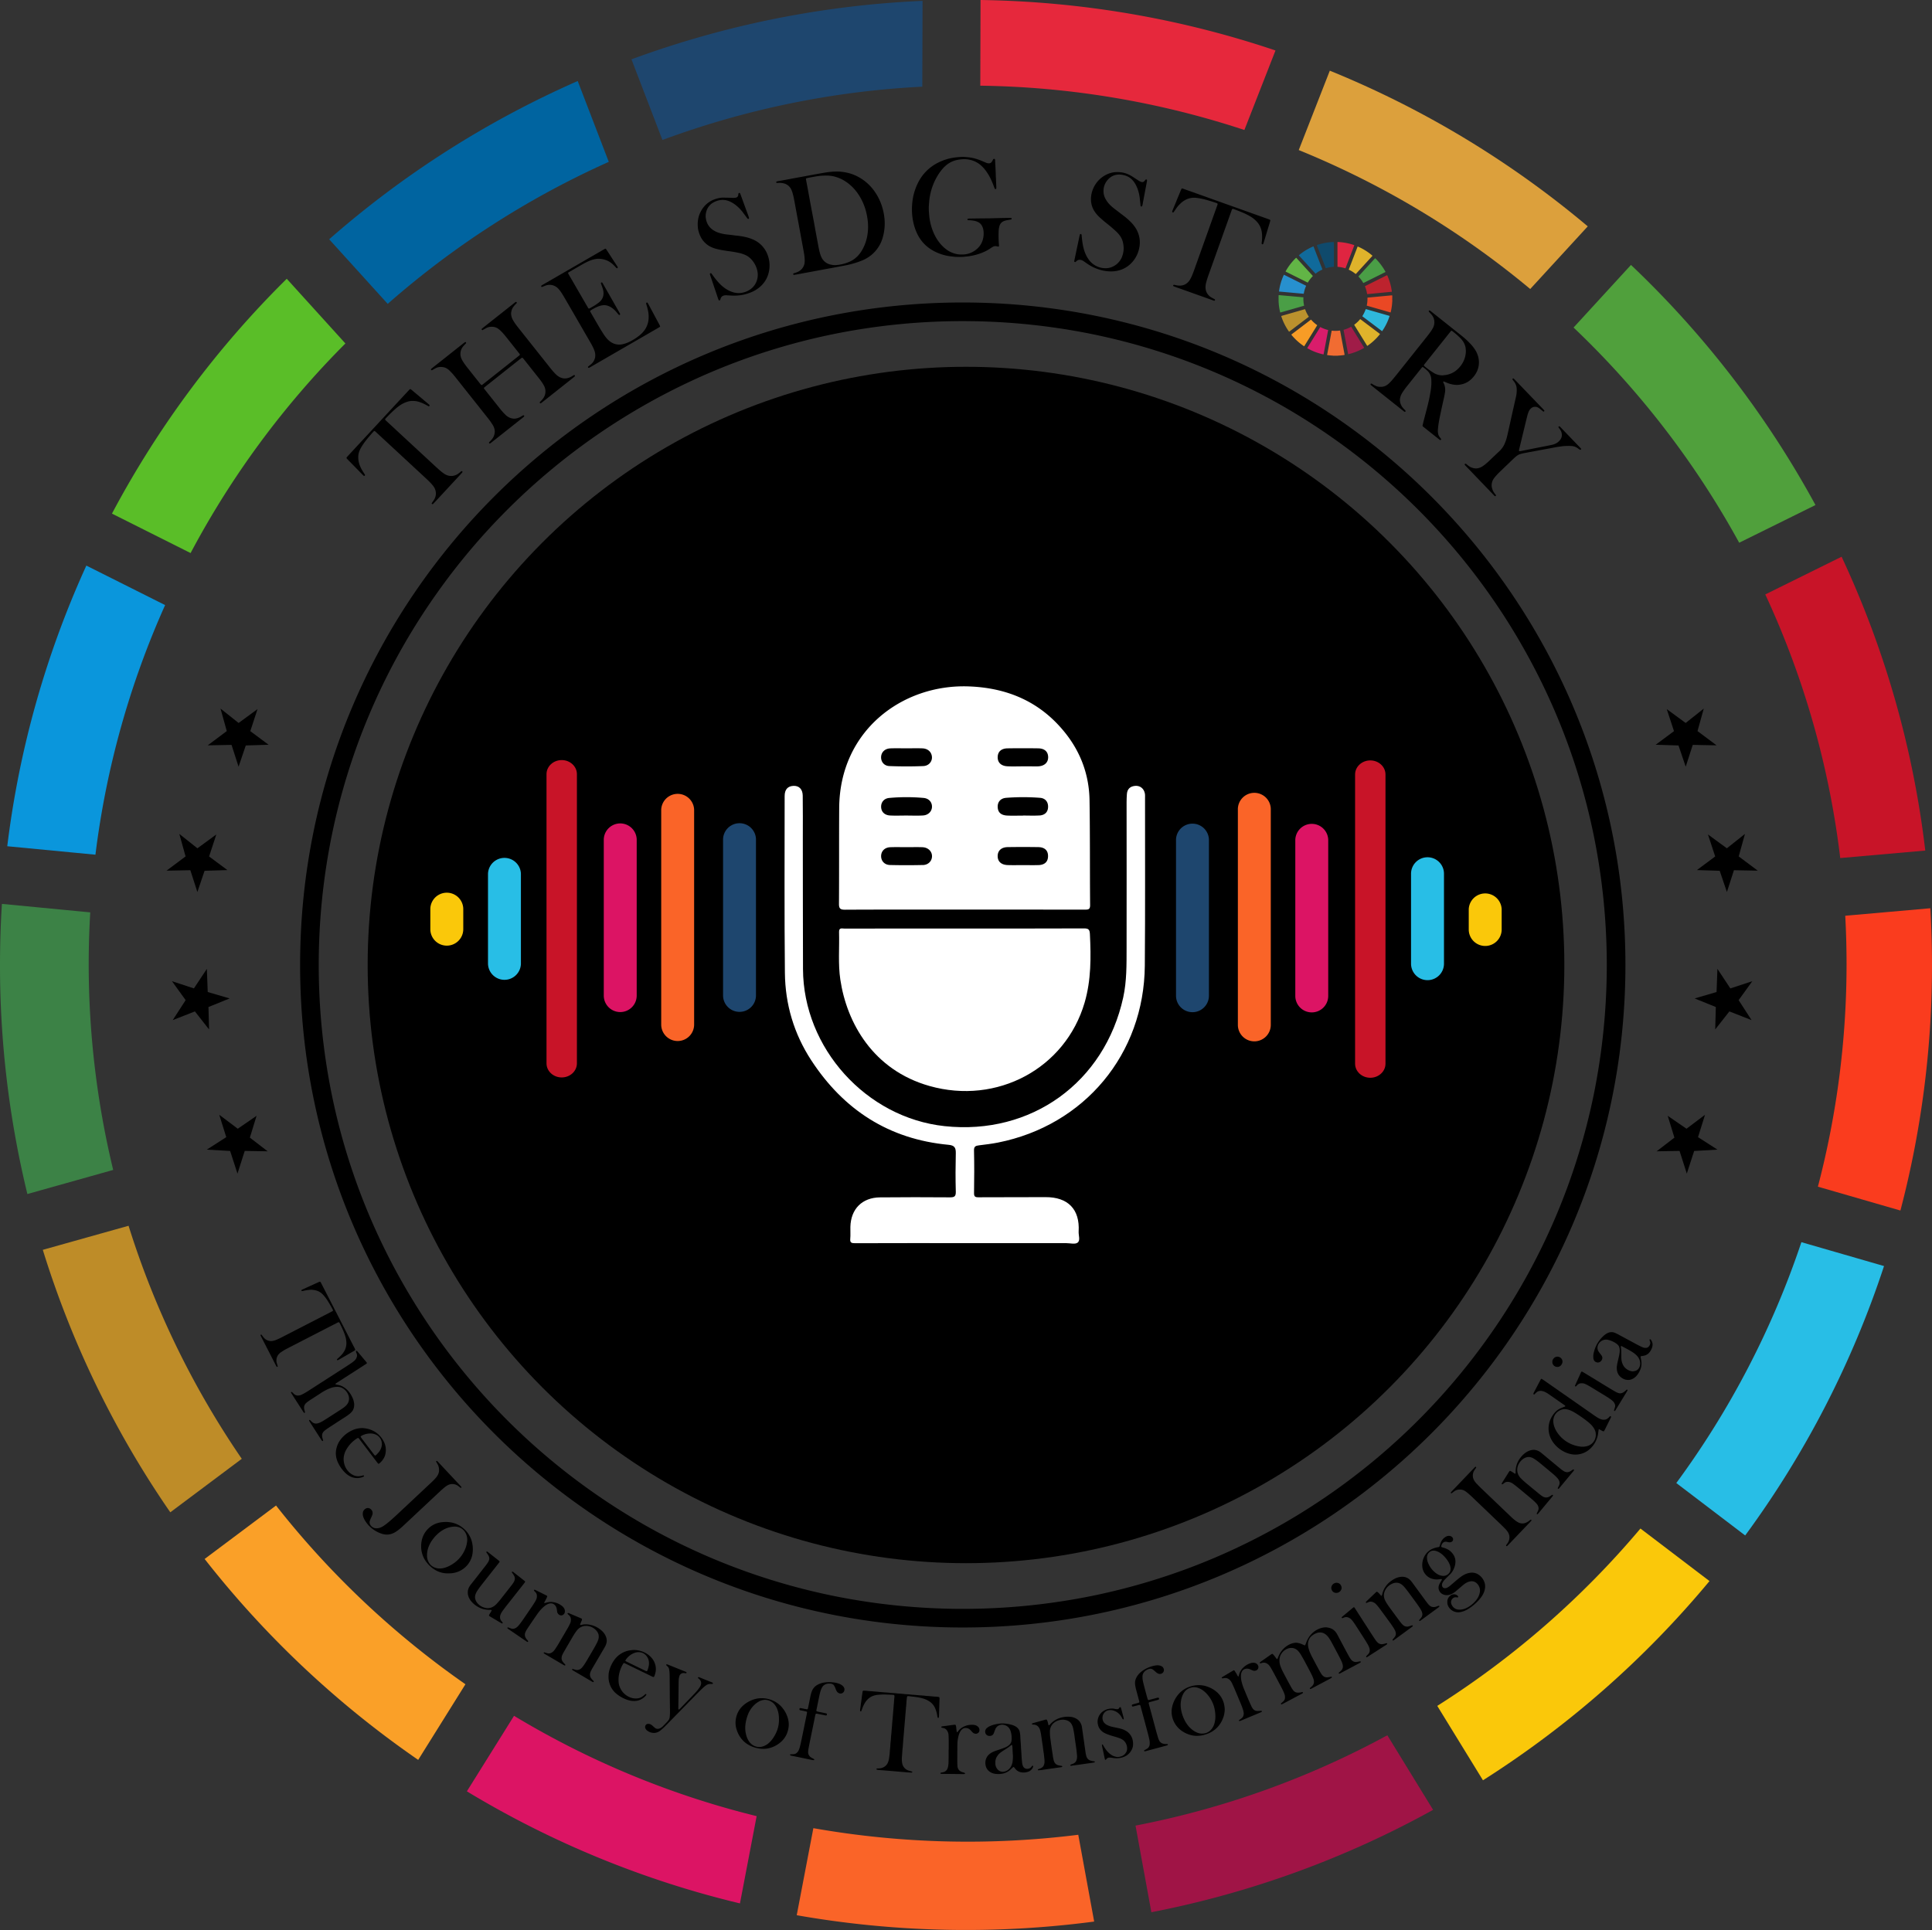<svg xmlns="http://www.w3.org/2000/svg" viewBox="0 0 4167.11 4163.74"><rect x="0" y="0" width="4167.11" height="4163.74" fill="#333333" stroke="none"/><defs><style>.cls-1,.cls-36{fill:#dc1464;}.cls-1,.cls-10,.cls-11,.cls-12,.cls-13,.cls-14,.cls-15,.cls-16,.cls-17,.cls-18,.cls-2,.cls-3,.cls-4,.cls-5,.cls-6,.cls-7,.cls-8,.cls-9{fill-rule:evenodd;}.cls-2{fill:#be8c28;}.cls-3{fill:#e6283c;}.cls-4{fill:#faa028;}.cls-5{fill:#fa3c1e;}.cls-6{fill:#3c8246;}.cls-7{fill:#5abe28;}.cls-40,.cls-8{fill:#1e466e;}.cls-9{fill:#0a96dc;}.cls-10,.cls-35{fill:#c81428;}.cls-11{fill:#a01446;}.cls-12,.cls-38{fill:#fac80a;}.cls-13{fill:#0064a0;}.cls-14,.cls-37{fill:#28bee6;}.cls-15{fill:#dca03c;}.cls-16,.cls-39{fill:#fa6428;}.cls-17{fill:#50a03c;}.cls-19{fill:#f16c32;}.cls-20{fill:#ea4824;}.cls-21{fill:#bb912d;}.cls-22{fill:#4a9e46;}.cls-23{fill:#d91c6b;}.cls-24{fill:#2790ce;}.cls-25{fill:#dfb32b;}.cls-26{fill:#f79c26;}.cls-27{fill:#62b546;}.cls-28{fill:#0f4a6c;}.cls-29{fill:#a01c48;}.cls-30{fill:#bd232e;}.cls-31{fill:#106a9b;}.cls-32{fill:#df2541;}.cls-33{fill:#2fb8dc;}.cls-34{fill:#fff;}</style></defs><g id="Layer_2" data-name="Layer 2"><g id="Layer_3" data-name="Layer 3"><g id="Logo"><g id="Kreis"><path id="Fill-1" class="cls-1" d="M1007,3864.61A2070.55,2070.55,0,0,0,1596,4106.4l36-188.27a1884.47,1884.47,0,0,1-523.28-216.42Z"/><path id="Fill-3" class="cls-2" d="M92.32,2696.39a2073.51,2073.51,0,0,0,275,566.27l154.17-115.42A1885.32,1885.32,0,0,1,277.3,2644.47Z"/><path id="Fill-5" class="cls-3" d="M2751.09,108.9C2550.93,41.3,2337.11,3.29,2114.9,0l-.53,184.87A1894.09,1894.09,0,0,1,2684,280.45Z"/><path id="Fill-7" class="cls-4" d="M595.37,3248l-154,115.31A2095,2095,0,0,0,902,3796.78L1003.9,3633.6A1905.5,1905.5,0,0,1,595.37,3248"/><path id="Fill-9" class="cls-5" d="M3921,2560.13l178,51.45a2083.14,2083.14,0,0,0,68.1-529.8q0-61.62-3.57-122.33L3980,1975.63q2.74,51.3,2.81,103.25a1894.88,1894.88,0,0,1-61.8,481.25"/><path id="Fill-11" class="cls-6" d="M194.65,1968.34,4.13,1950.05Q0,2015.38,0,2081.76A2085.43,2085.43,0,0,0,59.07,2576L244.14,2524a1895.45,1895.45,0,0,1-52.81-445.12c0-37.14,1.21-74,3.32-110.56"/><path id="Fill-13" class="cls-7" d="M618.49,601.42a2089.87,2089.87,0,0,0-377,506.65l169.6,85.1A1900.43,1900.43,0,0,1,745,741Z"/><path id="Fill-15" class="cls-8" d="M1989.86,1.87A2076.23,2076.23,0,0,0,1362,128L1428.79,302A1887.7,1887.7,0,0,1,1989.3,187Z"/><path id="Fill-17" class="cls-9" d="M186.25,1220.19A2064.5,2064.5,0,0,0,15.67,1825.68l190.18,18.23A1879.57,1879.57,0,0,1,356.13,1305.4Z"/><path id="Fill-19" class="cls-10" d="M4152.61,1835a2066.35,2066.35,0,0,0-180.5-633.9l-164.57,81.34a1879.71,1879.71,0,0,1,161.64,568.71Z"/><path id="Fill-21" class="cls-11" d="M2483.38,4125.45a2070.83,2070.83,0,0,0,607.69-220.88l-98.75-160.88a1884.18,1884.18,0,0,1-543.13,194.87Z"/><path id="Fill-23" class="cls-12" d="M3100.05,3680.31l98.55,160.48A2093.24,2093.24,0,0,0,3687.21,3411l-148.93-113.36a1906.56,1906.56,0,0,1-438.23,382.63"/><path id="Fill-25" class="cls-13" d="M1246.06,174.8A2085.38,2085.38,0,0,0,710,516.25l126.24,139.3a1897.81,1897.81,0,0,1,476.83-306.36Z"/><path id="Fill-27" class="cls-14" d="M3764.17,3312.6a2075.4,2075.4,0,0,0,299.47-581.22l-178.23-51.52a1889.23,1889.23,0,0,1-269.81,519.63Z"/><path id="Fill-29" class="cls-15" d="M3424.63,488.33a2083.43,2083.43,0,0,0-556.37-335.86l-67,171.27a1894.64,1894.64,0,0,1,499.27,299.78Z"/><path id="Fill-31" class="cls-16" d="M1754.33,3944.09l-35.88,187.79A2109.63,2109.63,0,0,0,2360,4145.57l-34.28-187.23a1916.57,1916.57,0,0,1-571.38-14.25"/><path id="Fill-33" class="cls-17" d="M3751.24,1170.91l164.54-81.34a2090.92,2090.92,0,0,0-397.94-518L3394,706.63a1901.19,1901.19,0,0,1,357.25,464.28"/></g><path d="M2076.58,692.79a1400.1,1400.1,0,0,1,280,28.22A1381.55,1381.55,0,0,1,2853.2,930a1393.17,1393.17,0,0,1,503.31,611.19,1382,1382,0,0,1,80.93,260.69,1403.1,1403.1,0,0,1,0,560,1381.55,1381.55,0,0,1-209,496.63,1393.33,1393.33,0,0,1-611.19,503.32,1382.16,1382.16,0,0,1-260.69,80.92,1403.1,1403.1,0,0,1-560,0,1381.08,1381.08,0,0,1-496.63-209,1393.33,1393.33,0,0,1-503.32-611.19,1381.2,1381.2,0,0,1-80.92-260.69,1403.1,1403.1,0,0,1,0-560,1381.08,1381.08,0,0,1,209-496.63A1393.17,1393.17,0,0,1,1535.9,801.94,1382,1382,0,0,1,1796.59,721a1400,1400,0,0,1,280-28.22m0-40.19c-789.37,0-1429.28,639.9-1429.28,1429.27s639.91,1429.28,1429.28,1429.28,1429.27-639.91,1429.27-1429.28S2865.94,652.6,2076.58,652.6Z"/><circle cx="2083.56" cy="2081.87" r="1290.55"/><polygon class="cls-18" points="495.25 2154.03 449.63 2172.53 450.94 2220.89 420.39 2182.03 372.53 2200.79 400.42 2157.68 370.95 2116.86 418.28 2132.38 446.18 2090.2 448.04 2140.18 495.25 2154.03"/><polygon class="cls-18" points="490.48 1877.11 441.26 1878.63 425.72 1924.44 410.55 1877.39 359.16 1878.38 400.27 1847.63 386.79 1799.12 425.8 1830.1 466.6 1800.22 451 1847.74 490.48 1877.11"/><polygon class="cls-18" points="579.33 1606.73 530.12 1608.25 514.57 1654.06 499.4 1607.01 448.01 1608 489.12 1577.25 475.64 1528.74 514.65 1559.72 555.45 1529.84 539.86 1577.36 579.33 1606.73"/><polygon class="cls-18" points="553.39 2407.24 538.94 2454.31 577.29 2483.81 527.86 2482.99 512.21 2531.94 496.37 2483.11 446.11 2480.2 488.02 2453.29 472.91 2405.02 512.85 2435.12 553.39 2407.24"/><polygon class="cls-18" points="3655.21 2154.03 3700.84 2172.53 3699.52 2220.89 3730.08 2182.03 3777.93 2200.79 3750.05 2157.68 3779.52 2116.86 3732.19 2132.38 3704.29 2090.2 3702.43 2140.18 3655.21 2154.03"/><polygon class="cls-18" points="3659.99 1877.11 3709.2 1878.63 3724.75 1924.44 3739.92 1877.39 3791.31 1878.38 3750.2 1847.63 3763.67 1799.12 3724.67 1830.1 3683.86 1800.22 3699.46 1847.74 3659.99 1877.11"/><polygon class="cls-18" points="3571.14 1606.73 3620.35 1608.25 3635.9 1654.06 3651.07 1607.01 3702.46 1608 3661.35 1577.25 3674.82 1528.74 3635.82 1559.72 3595.01 1529.84 3610.61 1577.36 3571.14 1606.73"/><polygon class="cls-18" points="3597.07 2407.24 3611.52 2454.31 3573.18 2483.81 3622.61 2482.99 3638.26 2531.94 3654.09 2483.11 3704.36 2480.2 3662.45 2453.29 3677.55 2405.02 3637.61 2435.12 3597.07 2407.24"/><path d="M1061.16,705h-1.22a22.43,22.43,0,0,0-10.48,2.44c-1.9,1-3.75,2-5.62,3-.92.51-1.83,1.08-2.74,1.61a1.53,1.53,0,0,1-1.73-.41,1.61,1.61,0,0,1-.17-2.28c1-.83,1.91-1.69,2.91-2.48q34.08-27,68.18-54a21.75,21.75,0,0,1,2.12-1.42,1.12,1.12,0,0,1,1.2.06c1.15.65,1.43,1.72.63,2.62-1,1.12-2.07,2.15-3.1,3.23a38,38,0,0,0-4.43,5.45,22.53,22.53,0,0,0-3.66,8.78c-.18,1.05-.47,2.09-.56,3.15a18.78,18.78,0,0,0,0,3.82,29.73,29.73,0,0,0,3.07,10.36,73.49,73.49,0,0,0,4.61,7.67c2.88,4.23,6,8.26,9.21,12.27q9.74,12.27,19.48,24.55,23.65,29.81,47.32,59.6c2.26,2.84,4.54,5.65,6.93,8.38,2,2.25,4.06,4.37,6.15,6.5a33.71,33.71,0,0,0,5,4,25.8,25.8,0,0,0,9.95,4.17,22.41,22.41,0,0,0,8.9-.1,32.58,32.58,0,0,0,9.53-3.62c1.67-1,3.29-2,4.94-3a1.72,1.72,0,0,1,2.47,1.12,1.54,1.54,0,0,1-.13,1.19,19.88,19.88,0,0,1-2.34,2.15q-11,8.77-22,17.51L1171.84,866c-1.68,1.33-3.38,2.61-5.07,3.9a1.7,1.7,0,0,1-2.24-.49c-.59-.86-.65-1.22-.24-1.7s.81-1,1.25-1.44c.88-.92,1.83-1.79,2.67-2.75q1.69-1.92,3.26-3.94a26.25,26.25,0,0,0,4.32-9.2,21.69,21.69,0,0,0,.57-3.78,25.14,25.14,0,0,0-2.62-13.63,61.92,61.92,0,0,0-4.2-7.17c-2.48-3.73-5.16-7.31-8-10.82l-23-29.06c-3-3.84-6.09-7.69-9.15-11.51-.67-.83-1.43-1.57-2.14-2.36a1.67,1.67,0,0,0-1.79-.09c-1.38,1-2.77,2-4.1,3q-21.57,17.07-43.11,34.17-15,11.91-30.07,23.84c-1.33,1.06-2.62,2.18-3.92,3.28a1.47,1.47,0,0,0-.38,1.71c.49.69.95,1.41,1.48,2.08q16.48,20.79,33,41.58c1.86,2.34,3.77,4.64,5.76,6.86s4.08,4.35,6.19,6.46a31.8,31.8,0,0,0,5.52,4.34,26.5,26.5,0,0,0,12,3.89,17.54,17.54,0,0,0,4.46-.22,31.72,31.72,0,0,0,10.23-3.53c1.67-.94,3.29-2,4.94-2.94.36-.22.77-.34,1.14-.52a1.67,1.67,0,0,1,1.67.66c.63.84.69,1.22.29,1.67s-.52.69-.82,1c-.47.43-1,.83-1.48,1.22q-33.84,26.82-67.68,53.63c-1.16.93-2.4,1.75-3.62,2.62-.46.32-1.08.12-1.65-.52a1.5,1.5,0,0,1-.12-2.27c.88-.93,1.79-1.82,2.66-2.76,1.15-1.26,2.31-2.51,3.39-3.83a24.9,24.9,0,0,0,4.13-7.17,28,28,0,0,0,1.79-8.73,24,24,0,0,0-1.78-9.35,34.54,34.54,0,0,0-3.51-6.81c-1.75-2.67-3.55-5.31-5.43-7.9-1.75-2.42-3.6-4.76-5.45-7.1q-33.39-42.09-66.78-84.18c-3-3.84-6.08-7.69-9.42-11.29-1.88-2-3.84-4-5.83-5.92a26,26,0,0,0-4.55-3.52,22.13,22.13,0,0,0-9.53-3.43,33.41,33.41,0,0,0-5.74-.27,24.23,24.23,0,0,0-9.78,2.76c-2.43,1.31-4.81,2.72-7.22,4.1a1.9,1.9,0,0,1-2.59-1,1.09,1.09,0,0,1,.12-1.21,16.42,16.42,0,0,1,3.32-3l29.07-23q19-15.11,38.09-30.21c.83-.66,1.72-1.25,2.59-1.87a1.63,1.63,0,0,1,1.78-.06,2.26,2.26,0,0,1,.84,1.64c0,.2,0,.48-.1.6-1,1.1-2.09,2.14-3.09,3.24-1.29,1.42-2.58,2.85-3.77,4.34a24.92,24.92,0,0,0-4.51,21.74,31.75,31.75,0,0,0,3.22,7.64c1.41,2.38,2.87,4.73,4.46,7q2.92,4.2,6.1,8.22,14.07,17.8,28.22,35.57a8.82,8.82,0,0,0,2.2,2.28,1.25,1.25,0,0,0,1.21.12,8.85,8.85,0,0,0,2.13-1.38l22.06-17.47,54.63-43.31c.84-.67,1.66-1.35,2.48-2a2,2,0,0,0,.44-2.31c-.63-.86-1.23-1.74-1.89-2.58q-13.71-17.28-27.44-34.56c-2.12-2.66-4.32-5.27-6.57-7.84q-2.54-2.88-5.3-5.55a44.28,44.28,0,0,0-4.39-3.7A22.91,22.91,0,0,0,1061.16,705Z"/><path d="M1803.72,370.08a93.24,93.24,0,0,1,19.09,1.67,92,92,0,0,1,25.41,8.3,101.29,101.29,0,0,1,36,30,117.46,117.46,0,0,1,20,41.76,121.1,121.1,0,0,1,3.59,20.75,108.67,108.67,0,0,1-4.76,42.88,75.28,75.28,0,0,1-20,31.51,77,77,0,0,1-23.57,15,184.16,184.16,0,0,1-23,7.66c-6.79,1.81-10.44,2.55-18.71,4.07-8,1.47-15.9,3-23.85,4.51-5.66,1-11.32,2-17,3.06s-11.29,2.14-17,3.19-11.31,2.07-17,3.11c-5.86,1.09-11.72,2.2-17.58,3.28-3.77.69-7.55,1.34-11.33,2-.62.11-1.27.1-1.91.15-.41,0-1.19-.73-1.27-1.25a1.5,1.5,0,0,1,.6-1.66,17.57,17.57,0,0,1,2.34-1,42.67,42.67,0,0,0,7.19-2.63,25,25,0,0,0,13.57-15.32,18.59,18.59,0,0,0,.83-3.73,40.24,40.24,0,0,0,.29-7,104.25,104.25,0,0,0-1.18-12.07c-1.18-7.14-2.53-14.25-3.86-21.37-1.49-8-2.9-15.91-4.36-23.87-1-5.44-2-10.88-3-16.33q-1.64-8.79-3.28-17.57l-3.27-17.58c-1-5.66-2.1-11.31-3.12-17-1.07-5.87-2.25-11.71-3.87-17.45a56.23,56.23,0,0,0-2.79-7.81,24.43,24.43,0,0,0-6.93-9.06,23.89,23.89,0,0,0-9.68-4.7,40.76,40.76,0,0,0-12.06-.94,8.85,8.85,0,0,1-3.16-.12,1.64,1.64,0,0,1-1-1.48c.07-.39.22-1,.5-1.08a12.62,12.62,0,0,1,3-1.06c5.65-1,11.32-2,17-3s11.3-2.16,17-3.21,11.31-2.05,17-3.09l16.95-3.15c5.45-1,10.88-2.08,16.33-3,6.92-1.23,13.84-2.46,20.78-3.57,3.78-.6,7.6-1,11.42-1.37C1797.32,370.2,1800.52,370.2,1803.72,370.08Zm-51.46,91.43h0c.63,3.34,1.28,6.69,1.9,10q1.53,8.16,3,16.33c1,5.66,2,11.32,3.07,17q1.74,9.42,3.51,18.84c.86,4.61,1.67,9.23,2.65,13.81a104.37,104.37,0,0,0,3.5,12.94,37.43,37.43,0,0,0,3.82,8.06,28.1,28.1,0,0,0,14.25,11.33,42.63,42.63,0,0,0,6.83,1.62,33.93,33.93,0,0,0,10.83.25,101.3,101.3,0,0,0,12-2.05,87.87,87.87,0,0,0,15.1-5.15A56.34,56.34,0,0,0,1854,547.65a73.79,73.79,0,0,0,6.61-10.17c7.38-13.55,10.93-28.13,11.63-43.45a112.48,112.48,0,0,0-.79-19.14,142.35,142.35,0,0,0-4.24-21.28,120,120,0,0,0-17.82-37.29,97.33,97.33,0,0,0-24-23.71,78.32,78.32,0,0,0-20.51-10.25,70.44,70.44,0,0,0-18.14-3.49,129.75,129.75,0,0,0-28.65,2.05c-4,.7-8,1.42-11.94,2.18q-3.45.66-6.87,1.49c-.32.08-.64.56-.79.92a2.37,2.37,0,0,0-.12,1.24c1,5.45,2,10.88,3.06,16.33q1.46,7.85,2.88,15.71,2.18,11.94,4.36,23.88C1749.87,449,1751.07,455.23,1752.26,461.51Z"/><path d="M3141.84,830.43a57,57,0,0,1-16.9-3.11c-3.43-1.17-6.74-2.65-10.06-4.09a2.77,2.77,0,0,0-1.24-.2.9.9,0,0,0-.85.74,2.74,2.74,0,0,0,.3,1.22c.57,1.38,1.24,2.72,1.76,4.11a32.25,32.25,0,0,1,2,16.31c-.62,4.22-1.37,8.41-2.32,12.56-2.81,12.25-5.46,24.53-8.05,36.82-1.41,6.67-2.73,13.36-3.74,20.1-.6,4-1,8-1.36,12.07a31.15,31.15,0,0,0,.71,9.52,15.27,15.27,0,0,0,2.58,5.8c1.14,1.54,2.37,3,3.55,4.52a1.69,1.69,0,0,1-.57,2.22,1.52,1.52,0,0,1-1.75.21c-.52-.36-1.08-.69-1.57-1.09q-16.77-13.33-33.52-26.69a19.24,19.24,0,0,1-1.92-1.68,2,2,0,0,1-.62-1.75c1.23-5.18,2.48-10.35,3.81-15.5,2.51-9.69,5.17-19.34,7.55-29.06,2.93-12,4-17.72,5.61-26.89a130.62,130.62,0,0,0,2.06-18.41,91.53,91.53,0,0,0-.24-10.86,26.55,26.55,0,0,0-7.5-16.54,68.63,68.63,0,0,0-10.25-8.62,1.51,1.51,0,0,0-1.76.11c-.43.47-.91.89-1.31,1.39q-15.95,20-31.87,40c-2.65,3.34-5.2,6.75-7.58,10.29a75.29,75.29,0,0,0-4,6.57,30.52,30.52,0,0,0-3.28,11,11.18,11.18,0,0,0-.05,1.92,26.67,26.67,0,0,0,4.84,14.33,46.86,46.86,0,0,0,5,5.81c.75.75,1.47,1.53,2.2,2.31a1.67,1.67,0,0,1-.45,2.23c-.69.48-1.28.57-1.76.22-.86-.62-1.74-1.22-2.57-1.88l-55.55-44.19c-4.17-3.32-8.34-6.63-12.5-10-.83-.66-1.59-1.41-2.38-2.12a1.88,1.88,0,0,1,0-1.8c.38-.62,1.13-1,1.56-.83a15.93,15.93,0,0,1,1.74.78c1.1.64,2.13,1.41,3.25,2,1.5.82,3,1.6,4.57,2.29a22.25,22.25,0,0,0,9.3,2l2.56,0a22.58,22.58,0,0,0,12-3.86,31.35,31.35,0,0,0,5.46-4.42c2.08-2.13,4.19-4.25,6.12-6.52,3.46-4.06,6.83-8.19,10.15-12.36q32.09-40.24,64.14-80.52,3.78-4.75,7.37-9.66c1.51-2,2.92-4.2,4.28-6.36a45.24,45.24,0,0,0,2.47-4.47,25.49,25.49,0,0,0,2.38-13.67,24.48,24.48,0,0,0-5.48-13.39c-1.33-1.66-2.84-3.18-4.26-4.76-.71-.79-1.44-1.57-2.11-2.38a1.14,1.14,0,0,1-.1-1.2c.26-.6.59-1.16,1.31-1.21a1.93,1.93,0,0,1,1.2.23c1.39,1,2.74,2,4.07,3.09q30.78,24.5,61.53,49c4.84,3.85,9.65,7.73,14.13,12,3.54,3.39,7,6.85,10.24,10.55a83,83,0,0,1,7.33,9.67,53.05,53.05,0,0,1,6.89,15.74,46.55,46.55,0,0,1-6.87,38.4,56.84,56.84,0,0,1-8.78,10.12,43.17,43.17,0,0,1-18.91,10.24A47.28,47.28,0,0,1,3141.84,830.43Zm19.88-74.08c-.12-1.27-.32-3.39-.53-5.51a23.33,23.33,0,0,0-.92-4.36,36.6,36.6,0,0,0-5.66-11.37,54.79,54.79,0,0,0-5.4-6.29,158.19,158.19,0,0,0-17.44-15,1.6,1.6,0,0,0-2.23.4c-.86.94-1.66,1.94-2.46,2.94q-26.86,33.7-53.72,67.43c-.4.5-.81,1-1.19,1.51-.25.34-.43.73-.7,1.06a1.92,1.92,0,0,0,.33,2.32,165.15,165.15,0,0,0,20.59,15.07c.72.45,1.47.86,2.22,1.26a35.93,35.93,0,0,0,16,3.94,9.09,9.09,0,0,0,1.28,0c3.16-.41,6.38-.61,9.48-1.31a47.88,47.88,0,0,0,22.36-11.72,57.68,57.68,0,0,0,13.14-17.91A52.63,52.63,0,0,0,3161.72,756.35Z"/><path d="M2135.91,471c6-.17,13.29-.4,20.54-.56,7-.16,14.08-.26,21.11-.37,1.07,0,2.13.06,3.19.1a1.52,1.52,0,0,1,1.25,1.22,1.85,1.85,0,0,1-.48,1.73c-.16.13-.31.36-.49.39-2.72.5-5.44,1-8.18,1.41a38.25,38.25,0,0,0-6.2,1.55c-6,1.86-9.67,6.07-11.21,12.06a45.68,45.68,0,0,0-1.46,10.1,237,237,0,0,0,.69,30,11.35,11.35,0,0,1,0,2.54c0,.31-.51.68-.85.8a2.78,2.78,0,0,1-1.24-.07c-1.47-.27-2.92-.64-4.4-.83a10.52,10.52,0,0,0-6.19,1.11,49.59,49.59,0,0,0-5.42,3.38,91.38,91.38,0,0,1-14.5,8.08,114.42,114.42,0,0,1-20.58,6.9,105,105,0,0,1-17,2.82c-7,1.11-14,1-21.07.86a59.43,59.43,0,0,1-7.65-.59c-1.47-.21-3-.32-4.45-.5a104.43,104.43,0,0,1-40.38-13.35,81.44,81.44,0,0,1-32.21-34.62,112.14,112.14,0,0,1-9-26.54,132.54,132.54,0,0,1-2.34-37.53A122.09,122.09,0,0,1,1980,394.48a95.83,95.83,0,0,1,43.48-43.6,113.19,113.19,0,0,1,31.42-10.42,169.39,169.39,0,0,1,17.8-1.86,60.77,60.77,0,0,1,10.87.26c1,.11,2.12.24,3.18.31a89.32,89.32,0,0,1,22.44,4.79c4.26,1.4,8.38,3.13,12.49,4.9,2,.84,3.94,1.63,5.89,2.5a13.65,13.65,0,0,0,5.61,1,6.8,6.8,0,0,0,5.54-2.7,18.75,18.75,0,0,0,1.76-2.65c.52-.92.91-1.92,1.38-2.87a2.61,2.61,0,0,1,3.25-1.26,1.09,1.09,0,0,1,.9.82,9.92,9.92,0,0,1,.32,1.86c.44,11.08,1.29,22.13,1.5,33.22,0,2.34.28,4.68.38,7q.4,9.59.77,19.17a12.18,12.18,0,0,1-.22,1.88,1.9,1.9,0,0,1-1.45,1.08,1.82,1.82,0,0,1-1.67-.75c-.73-1.53-1.32-3.14-1.9-4.74a167.56,167.56,0,0,0-6.64-15.92,111,111,0,0,0-11.52-19.14,72.57,72.57,0,0,0-9.06-9.89,52.76,52.76,0,0,0-22.22-12.16,55.68,55.68,0,0,0-19.65-1.71,82,82,0,0,0-12.61,2,53.35,53.35,0,0,0-18.89,9.05,66.62,66.62,0,0,0-10.23,9.63,100.21,100.21,0,0,0-9.46,12.87,127.81,127.81,0,0,0-16.91,41.85,122.8,122.8,0,0,0-2.53,17c-.26,4-.75,8.07-.73,12.13a106.45,106.45,0,0,0,.42,10.86c.17,1.69.27,3.4.42,5.1a122.24,122.24,0,0,0,10.67,40.59,93.86,93.86,0,0,0,13.27,21,74.37,74.37,0,0,0,14,13.1,54.59,54.59,0,0,0,17.81,8.46,45.73,45.73,0,0,0,12,1.82c1.71,0,3.42.07,5.12,0a47.77,47.77,0,0,0,31.21-12.94A41,41,0,0,0,2120.32,515a46.37,46.37,0,0,0,.27-20.93,28.14,28.14,0,0,0-2.14-6,19.75,19.75,0,0,0-11.17-10,32.05,32.05,0,0,0-6.77-1.88,67.47,67.47,0,0,0-10.8-1.09,8.15,8.15,0,0,1-1.91-.19,2.64,2.64,0,0,1-1.05-.62c-.27-.23-.1-1.48.24-1.79a2.24,2.24,0,0,1,1-.7,22.36,22.36,0,0,1,3.18-.27q9.59-.16,19.19-.29Z"/><path d="M1399.1,683.32a63.18,63.18,0,0,0-2.18-16.42c-.8-3.32-1.64-6.62-2.73-9.85a17.47,17.47,0,0,1-.52-2.49,1.76,1.76,0,0,1,3-1.37c.67,1.08,1.38,2.15,2,3.27q8.46,15.76,16.89,31.54c2.42,4.51,4.85,9,7.25,13.52a19.23,19.23,0,0,1,.92,2.36,1,1,0,0,1-.38,1.14,21.79,21.79,0,0,1-3.76,2.4q-18.8,10.91-37.62,21.76L1276.3,790.29q-2.76,1.61-5.58,3.11a3.12,3.12,0,0,1-1.24.14c-.54,0-1-.45-1.25-1.26a1.14,1.14,0,0,1,.17-1.19c.6-.6,1.27-1.12,1.92-1.66,1.81-1.49,3.68-2.91,5.41-4.48a24.73,24.73,0,0,0,7.31-11.8,17.91,17.91,0,0,0,.6-2.48,28.17,28.17,0,0,0-1-12.63,71.63,71.63,0,0,0-3.37-8.27c-2-4.24-4.3-8.33-6.65-12.38q-12-20.75-24-41.49-15-26-30.12-52-3.21-5.52-6.61-10.94a76.14,76.14,0,0,0-5.59-7.78,31.12,31.12,0,0,0-5.43-5.39,25.08,25.08,0,0,0-17.36-5.21,27.63,27.63,0,0,0-8,2c-2.17.86-4.34,1.73-6.52,2.58a1.09,1.09,0,0,1-.63-.08,1.57,1.57,0,0,1-.51-.34,1.8,1.8,0,0,1,.08-2.75c1.26-.78,2.52-1.58,3.81-2.32q43.71-25.29,87.42-50.55,19.36-11.2,38.73-22.41c2.39-1.38,4.82-2.71,7.24-4.06a1.91,1.91,0,0,1,1.77.38c.26.33.58.63.81,1q12,18.48,24,37a13,13,0,0,1,.8,1.73,1.71,1.71,0,0,1-2.6,1.66c-.61-.58-1.26-1.14-1.82-1.77a80.43,80.43,0,0,0-6.27-6.39,44.19,44.19,0,0,0-12.79-8.32,47,47,0,0,0-20.6-3.62,64.27,64.27,0,0,0-10,1.91,70.52,70.52,0,0,0-9.56,3.6,137.75,137.75,0,0,0-12.51,6.41q-14.41,8.26-28.78,16.61c-.55.32-1.07.7-1.61,1a1.77,1.77,0,0,0-.37,2.27q1.4,2.51,2.83,5l35.53,61.4q2.4,4.14,4.85,8.26a2.11,2.11,0,0,0,2.81.61c5-2.79,10-5.63,14.78-8.89,2.11-1.44,4.14-3,6.13-4.6a24.5,24.5,0,0,0,4.8-5.11,23.1,23.1,0,0,0,4.34-12.5,31.16,31.16,0,0,0-1.12-10.11c-1-3.49-2.26-6.87-3.58-10.24a29.47,29.47,0,0,1-.91-3,1,1,0,0,1,.46-1.13c1.08-.81,2.13-.73,2.73.22s1.13,1.8,1.66,2.73q17.55,30.81,35.09,61.65c.52.92,1,1.87,1.44,2.84a1.63,1.63,0,0,1-.4,1.74,1.73,1.73,0,0,1-2.28.2c-.58-.62-1.17-1.23-1.72-1.88-1.67-1.94-3.29-3.92-5-5.83a49.61,49.61,0,0,0-6.53-6.1,40.33,40.33,0,0,0-6.49-4.06,30.25,30.25,0,0,0-10.39-2.94,11.54,11.54,0,0,0-2.56,0,37.93,37.93,0,0,0-8.76,1.7c-1,.37-2,.64-3,1a98.6,98.6,0,0,0-16.88,9,1.62,1.62,0,0,0-.5,1.7c.38.76.74,1.53,1.16,2.27,6.3,10.88,12.56,21.77,18.93,32.61,2.81,4.77,5.78,9.45,8.77,14.11a76.38,76.38,0,0,0,7.27,9.72A40.52,40.52,0,0,0,1319.3,739a32.15,32.15,0,0,0,18.39,4.36,44.3,44.3,0,0,0,9.39-1.82,68.93,68.93,0,0,0,10.12-3.91,112.14,112.14,0,0,0,21.1-13.18,66.27,66.27,0,0,0,8.39-7.85,46.26,46.26,0,0,0,10.14-17.57,45.33,45.33,0,0,0,2.06-10.64C1399,686.73,1399,685,1399.1,683.32Z"/><path d="M3311.13,966.9c7.61-1.49,15.77-3.06,23.92-4.67,4-.78,7.93-1.62,11.9-2.44a36.82,36.82,0,0,0,7.86-2.61,25.69,25.69,0,0,0,8.74-6.34,31.08,31.08,0,0,0,2.68-3.57,15.21,15.21,0,0,0,2.47-7.83,19.68,19.68,0,0,0-2.38-10.46,43,43,0,0,0-4.36-6.29,5.1,5.1,0,0,1-.53-1.13c-.17-.39.25-1.22.81-1.6a1.29,1.29,0,0,1,1.21-.18,2,2,0,0,1,.57.24,14.43,14.43,0,0,1,1.44,1.26q21.95,22.82,43.88,45.66c.29.3.54.65.82,1a2,2,0,0,1-.21,1.79,2.1,2.1,0,0,1-1.68.7,5.75,5.75,0,0,1-1.17-.48c-1.41-1-2.76-2-4.17-3a25.93,25.93,0,0,0-8.66-4,18.9,18.9,0,0,0-3.14-.6c-2.76-.17-5.53-.36-8.3-.31-5.54.1-11.09.16-16.56,1.25-7.43.78-14.74,2.3-22.06,3.7-5.65,1.09-11.32,2.05-17,3.11s-11.29,2.17-16.95,3.23-11.32,2-17,3.13c-3.76.73-7.54,1.36-11.26,2.36-1.23.33-2.45.71-3.67,1.07a20.68,20.68,0,0,0-6.23,3.2c-1.2.87-2.38,1.8-3.5,2.78-1.76,1.55-3.5,3.12-5.2,4.75q-13.39,12.83-26.76,25.68c-3.38,3.26-6.7,6.57-9.83,10.07a65.73,65.73,0,0,0-4.81,6,25.08,25.08,0,0,0-4.22,9.93,24.13,24.13,0,0,0,.2,10.15,31.12,31.12,0,0,0,5,11c1.11,1.56,2.31,3.06,3.46,4.59a1.75,1.75,0,0,1-1.23,2.45,1.39,1.39,0,0,1-1.18-.27,17.23,17.23,0,0,1-1.4-1.3q-31-32.29-62-64.58c-.45-.46-.84-1-1.25-1.46a1.8,1.8,0,0,1,.13-1.78,1.74,1.74,0,0,1,1.68-.68,4.36,4.36,0,0,1,1.14.51c1.52,1.18,3,2.43,4.5,3.59a28,28,0,0,0,7.17,4.14c4.46,1.64,9,2.5,13.78,1.46a27.8,27.8,0,0,0,8.88-3.46c1.81-1.11,3.54-2.38,5.24-3.66a110,110,0,0,0,9.2-7.92c7.75-7.33,15.43-14.72,23.22-22a49.22,49.22,0,0,0,11.47-16.76,90.78,90.78,0,0,0,4.9-15.18c1.34-5.59,2.58-11.21,3.83-16.82,2.32-10.39,4.59-20.8,6.92-31.19,2.7-12,5.46-24.09,8.14-36.15a61.94,61.94,0,0,0,1.84-13.27c0-1.92,0-3.84-.13-5.75a26.32,26.32,0,0,0-4.9-13.66c-1.11-1.57-2.33-3-3.48-4.59-.25-.33-.4-.74-.62-1.1a1.62,1.62,0,0,1,.5-1.7c.77-.55,1.26-.64,1.74-.29a9.67,9.67,0,0,1,1,.73c.77.74,1.5,1.51,2.24,2.28L3326.77,881q2,2.07,3.9,4.23a1.61,1.61,0,0,1,.41,1.14,2.26,2.26,0,0,1-1.17,1.43,1,1,0,0,1-1.2,0c-.35-.23-.75-.42-1.07-.68-1-.82-1.92-1.69-2.91-2.51-1.31-1.09-2.61-2.19-4-3.22a31,31,0,0,0-3.2-2.11,12.32,12.32,0,0,0-4.19-1.47c-5.64-.86-10,1.29-13.43,5.63a21.87,21.87,0,0,0-3.08,5.58,66.34,66.34,0,0,0-2.72,8.51c-1.23,5-2.48,9.92-3.68,14.89q-5.58,23-11.13,46-1.42,5.89-2.84,11.8a4.7,4.7,0,0,0-.06,2.52c.09.32.6.51.92.75,2.1-.34,4.21-.62,6.29-1.05,4.38-.9,8.77-1.78,13.17-2.6C3301.42,968.94,3306,967.94,3311.13,966.9Z"/><path d="M772.73,985.64a46.63,46.63,0,0,0,2.48,16.16,71.74,71.74,0,0,0,6.55,13.83c1.54,2.55,3.21,5,4.81,7.55.22.36.39.75.6,1.12.44.77-.5,2.36-1.48,2.4a2.09,2.09,0,0,1-1.17-.3,8.5,8.5,0,0,1-1.45-1.24q-17-17.34-34-34.72a10.76,10.76,0,0,1-1.56-2,1.67,1.67,0,0,1,0-1.21,3,3,0,0,1,.66-1.07q1.92-2.14,3.87-4.26L855,870.78Q868.52,856.25,882,841.7a8.23,8.23,0,0,1,2.38-2.09,1.15,1.15,0,0,1,1.21,0c.87.6,1.77,1.18,2.58,1.86Q900.4,851.71,912.63,862q6.12,5.14,12.23,10.29a17.07,17.07,0,0,1,1.35,1.34c.63.64.55,1.45-.22,2.25a1.56,1.56,0,0,1-1.7.53q-2.53-1.35-5.06-2.73a94,94,0,0,0-14.6-6.42,44.9,44.9,0,0,0-19.55-2,39,39,0,0,0-8.05,2,61,61,0,0,0-16.85,9c-2.23,1.65-4.4,3.38-6.49,5.19a268.92,268.92,0,0,0-22.34,21.94,2,2,0,0,0-.05,2.84c.3.3.59.61.9.9,1.08,1,2.17,2,3.27,3.06l42.22,39.1q31.2,28.89,62.4,57.77,4.93,4.54,10,8.92c1.93,1.66,4,3.22,6,4.71a46.14,46.14,0,0,0,4.86,3.06,25.57,25.57,0,0,0,26.13-1,68.34,68.34,0,0,0,7.54-5.91,1.66,1.66,0,0,1,2.29.1c.15.14.27.32.42.48a.83.83,0,0,1,.16,1.13,13.32,13.32,0,0,1-1.11,1.56c-2.43,2.68-4.89,5.34-7.35,8l-50.86,54.86c-1.3,1.4-2.63,2.79-4,4.17a1.8,1.8,0,0,1-3-.85.85.85,0,0,1,0-.58,16,16,0,0,1,1-1.64c1.32-1.93,2.7-3.82,4-5.79a26.36,26.36,0,0,0,4-12.66,9,9,0,0,0,0-1.27,26.45,26.45,0,0,0-3-11.64,38.14,38.14,0,0,0-4.35-6.3c-1.8-2.11-3.65-4.18-5.6-6.14q-4.51-4.53-9.21-8.87Q888.5,1004,858.92,976.6q-23.7-21.93-47.38-43.88a13.11,13.11,0,0,0-3.46-2.79,1.46,1.46,0,0,0-1.19.09,6.27,6.27,0,0,0-1.45,1.23c-5.87,6.48-11.54,13.12-16.9,20-2.74,3.53-5.33,7.18-7.72,11a80.46,80.46,0,0,0-4.31,7.83A35.52,35.52,0,0,0,772.73,985.64Z"/><path d="M2537.49,433.34q4.64-11.22,9.28-22.43c.49-1.18,1.05-2.33,1.58-3.5a2,2,0,0,1,1.61-.83c1.42.45,2.84.89,4.24,1.39l147.41,52.61,33.1,11.8c1.41.5,2.79,1,4.18,1.58a2.08,2.08,0,0,1,1,2.15c-.4,1.43-.79,2.87-1.22,4.3q-6.39,21.09-12.79,42.18c-.37,1.22-.81,2.42-1.3,3.6a1.85,1.85,0,0,1-.88.82,2,2,0,0,1-2.39-1.49,10.13,10.13,0,0,1,0-1.91,80.63,80.63,0,0,0,.88-15.29,56.54,56.54,0,0,0-1-9.52,40.75,40.75,0,0,0-9.7-19.84,56.7,56.7,0,0,0-8.42-7.82,75.76,75.76,0,0,0-10.24-6.51,166.65,166.65,0,0,0-15.63-7.28c-5.32-2.18-10.71-4.19-16.07-6.26-.4-.16-.82-.24-1.23-.36a2.24,2.24,0,0,0-2.67,1.14c-.54,1.39-1.07,2.78-1.57,4.19q-4.84,13.53-9.66,27.07l-39.53,110.7a162,162,0,0,0-5.24,17.09,37.81,37.81,0,0,0-.95,11.42,23.83,23.83,0,0,0,6.74,14.82,26.89,26.89,0,0,0,6.56,5.06c1.85,1,3.78,2,5.66,3a12,12,0,0,1,1.05.7,1.66,1.66,0,0,1,.34,1.75,1.71,1.71,0,0,1-1.41,1.11,5.34,5.34,0,0,1-1.85-.4q-14.73-5.3-29.47-10.55l-51.15-18.22q-2.72-1-5.37-2c-.35-.15-.6-.56-.86-.89a1.52,1.52,0,0,1,.77-2.08,3.92,3.92,0,0,1,1.25-.17,30.38,30.38,0,0,1,3.13.62,34.85,34.85,0,0,0,11.42,1,23.65,23.65,0,0,0,14.35-6.31,27.06,27.06,0,0,0,4.86-5.9,60,60,0,0,0,3.59-6.77c2-4.26,3.65-8.63,5.23-13q10.11-28.28,20.22-56.54,14.51-40.61,29-81.22c.57-1.6,1.14-3.21,1.68-4.82a8.76,8.76,0,0,0,.24-1.26,2.57,2.57,0,0,0-.9-1.61c-1.18-.47-2.35-1-3.55-1.39-8.31-2.7-16.63-5.33-25.11-7.44a135.52,135.52,0,0,0-15.71-2.87,39.59,39.59,0,0,0-23.58,4,47,47,0,0,0-10.92,7.74,67.26,67.26,0,0,0-8.86,10.06c-2.11,2.95-4.11,6-6.19,8.93a1.67,1.67,0,0,1-1.69.62,2,2,0,0,1-1.42-1.15,1,1,0,0,1-.16-.61c.4-1.21.79-2.42,1.28-3.6q4-9.75,8.06-19.48Z"/><path d="M1578.84,637.71c-3.83-.22-7.66-.42-11.49-.65a21.8,21.8,0,0,0-5.1.24,10.69,10.69,0,0,0-3.57,1.32,8.87,8.87,0,0,0-4.1,4.72c-.43,1.19-.71,2.45-1.14,3.64a1.85,1.85,0,0,1-.89.83c-1.3.62-2.2.35-2.62-.75s-.93-2.38-1.34-3.59q-8.07-23.9-16.14-47.8c-.48-1.42-.89-2.85-1.32-4.27a1.74,1.74,0,0,1,1.35-1.89,1.56,1.56,0,0,1,1.76.31c1.06,1.33,2.1,2.68,3.09,4.06,3.23,4.51,6.61,8.89,10.24,13.08,2.38,2.74,4.88,5.37,7.51,7.86a74.38,74.38,0,0,0,13.79,10.32,53.5,53.5,0,0,0,11.68,5.11,41,41,0,0,0,13.85,2,44.77,44.77,0,0,0,25-8.74,37.26,37.26,0,0,0,13.8-21,38.43,38.43,0,0,0,.25-18.34,52.4,52.4,0,0,0-15.13-26.87,37.69,37.69,0,0,0-10.54-7.13,68.77,68.77,0,0,0-14.57-4.68q-8.13-1.74-16.35-2.93c-5.48-.8-11-1.48-16.44-2.44a159.5,159.5,0,0,1-16.86-3.6A64.53,64.53,0,0,1,1534,533a47.91,47.91,0,0,1-22.3-21.21,63.18,63.18,0,0,1-6.24-18.71c-1.4-11.87-.33-23.39,4.86-34.33.37-.77.76-1.53,1.15-2.28a53.84,53.84,0,0,1,31.09-26.93,68,68,0,0,1,11.15-2.76,30,30,0,0,1,5.1-.37c4.47,0,9,.07,13.42.17,2.77.06,5.54.22,8.31.32a29.91,29.91,0,0,0,7-.56,6.31,6.31,0,0,0,4.66-4.75c.15-.83.19-1.69.32-2.53a12.59,12.59,0,0,1,.42-1.84c.23-.7.89-.84,1.5-1a1.86,1.86,0,0,1,1.66.7c.19.38.43.74.6,1.13.25.58.46,1.19.68,1.79q8.65,23.7,17.31,47.4c.36,1,.62,2,.91,3.05a2.27,2.27,0,0,1-.74,1.68,2.06,2.06,0,0,1-2.36-.17c-.79-1-1.58-2-2.34-3-2.94-3.93-5.8-7.91-8.8-11.79a82.14,82.14,0,0,0-12.88-13.28,63.6,63.6,0,0,0-8.88-6.24c-1.48-.85-3-1.6-4.53-2.37a36.86,36.86,0,0,0-21.77-3.42,41.45,41.45,0,0,0-9.81,2.78,39.78,39.78,0,0,0-4.59,2.25,31.31,31.31,0,0,0-15.41,19.54,33.87,33.87,0,0,0-.79,16.44,42.07,42.07,0,0,0,2.61,8.53,35.19,35.19,0,0,0,12.09,14.57,49.58,49.58,0,0,0,15,7,89.77,89.77,0,0,0,15,3c5.5.64,11,1.12,16.5,2,1.05.17,2.11.28,3.17.37a152.77,152.77,0,0,1,18.33,2.69A89.45,89.45,0,0,1,1624.8,517a57.26,57.26,0,0,1,30.93,33.23,62.76,62.76,0,0,1,4,26.33c-1.22,18.19-8.73,33.15-23.16,44.49a67.49,67.49,0,0,1-13.63,8.28,96.54,96.54,0,0,1-22.49,7.06A104.09,104.09,0,0,1,1578.84,637.71Z"/><path d="M2322.91,535.12c1.6-7.61,3.44-16.36,5.3-25.1a43,43,0,0,1,1.2-4.31,1.75,1.75,0,0,1,.86-.86,2.05,2.05,0,0,1,2.18.89,3.7,3.7,0,0,1,.46,1.16c.32,4,.76,8.05,1.23,12.07a134.63,134.63,0,0,0,2.83,15.71,76.13,76.13,0,0,0,6.39,17.33,60.25,60.25,0,0,0,7,10.67,44.36,44.36,0,0,0,38,15.79,36.66,36.66,0,0,0,13.38-4.06,38.8,38.8,0,0,0,18.37-20.48,52.76,52.76,0,0,0,3.51-17.45,64.71,64.71,0,0,0-1.76-14.55,39.93,39.93,0,0,0-7.33-14.77,64.94,64.94,0,0,0-7.78-8.46q-5.45-4.93-11-9.72c-2.59-2.21-5.29-4.3-7.94-6.44-5-4-9.93-8.06-14.64-12.4a82,82,0,0,1-8-8.25c-1.35-1.65-2.67-3.33-3.86-5.09a47.39,47.39,0,0,1-8.21-27.73c.26-23.06,14.9-45.32,37.32-54.1a48.65,48.65,0,0,1,18-3.68c1.07,0,2.14,0,3.2,0a56.23,56.23,0,0,1,26.28,7c3.55,1.94,6.93,4.18,10.31,6.41,2.84,1.88,5.72,3.7,8.6,5.52a23.23,23.23,0,0,0,5.23,2.36,5.74,5.74,0,0,0,5.89-1.49,25.4,25.4,0,0,0,2.06-2.43c.42-.47.86-.92,1.3-1.38a2,2,0,0,1,1.82,0,2.27,2.27,0,0,1,.76.94,7.38,7.38,0,0,1-.1,3.17c-.57,3.14-1.17,6.28-1.76,9.42q-1.61,8.47-3.21,16.94-1.72,9.1-3.44,18.2c-.55,2.93-.83,5.92-1.86,8.74a1.63,1.63,0,0,1-1,.74,2.36,2.36,0,0,1-1.82-.34,1,1,0,0,1-.36-.51,4.12,4.12,0,0,1-.38-1.19c-.26-4.69-1-9.32-1.4-14a94,94,0,0,0-2.73-15.07,72.13,72.13,0,0,0-6-15.44,50.44,50.44,0,0,0-5.61-8.53,36.09,36.09,0,0,0-20.92-12.63,41.89,41.89,0,0,0-8.21-1.18c-11.5-.18-20.63,4.47-27.56,13.53a37,37,0,0,0-6.19,12.52,36.24,36.24,0,0,0-1.17,8.84,34.28,34.28,0,0,0,3.79,16.64,52.32,52.32,0,0,0,7.95,11.54,74.43,74.43,0,0,0,9.79,9.16c3.19,2.5,6.41,4.95,9.62,7.41,4.23,3.24,8.48,6.46,12.7,9.71A137.81,137.81,0,0,1,2439,479a84.28,84.28,0,0,1,8.25,9.74,59.82,59.82,0,0,1,9.14,18.87,56.09,56.09,0,0,1,1.42,24,66.85,66.85,0,0,1-5.72,18.88,63.25,63.25,0,0,1-17.71,22.35,58.5,58.5,0,0,1-22.85,11,66.84,66.84,0,0,1-16.49,1.66,83.55,83.55,0,0,1-23.27-3.7,93.72,93.72,0,0,1-25.86-12.3c-2.29-1.56-4.55-3.17-6.83-4.74-1.23-.84-2.45-1.71-3.74-2.46a12.84,12.84,0,0,0-6.06-1.79,9.12,9.12,0,0,0-7,2.49q-1.15,1.1-2.37,2.13a1.35,1.35,0,0,1-1.21.22,1.93,1.93,0,0,1-1.71-2.25l4-18.74C2321.49,541.67,2322.08,539,2322.91,535.12Z"/><path d="M2759.66,3583.58a33.33,33.33,0,0,0,2.1,10.8,84,84,0,0,0,5.06,11.73c5.9,11.35,11.88,22.65,18.11,33.82,1,1.86,2.18,3.66,3.38,5.42a18.69,18.69,0,0,0,2.48,2.92,11.24,11.24,0,0,0,6.76,3.31,23.24,23.24,0,0,0,3.82.12,29.65,29.65,0,0,0,6.92-1.17,2.37,2.37,0,0,1,1.23.09,1.22,1.22,0,0,1,.86.88,1,1,0,0,1-.3,1.12,15.49,15.49,0,0,1-3.81,2.32q-19.17,10.23-38.38,20.41c-1.13.59-2.3,1.1-3.46,1.62a.86.86,0,0,1-.63,0c-.37-.16-.88-.31-1-.61a1.43,1.43,0,0,1,.17-1.18,7.32,7.32,0,0,1,1.3-1.37c1.27-1.15,2.59-2.23,3.82-3.41a11.13,11.13,0,0,0,2.55-3.65,8.48,8.48,0,0,0,.63-1.79,19,19,0,0,0-.59-9.47,67.86,67.86,0,0,0-3.42-8.27c-1.56-3.26-3.23-6.48-4.92-9.68q-7.47-14.13-15-28.23-2.87-5.36-5.93-10.6a54,54,0,0,0-3.57-5.3,17.43,17.43,0,0,0-5.84-4.87,12.38,12.38,0,0,0-6.79-1.44,14.91,14.91,0,0,0-5,1.08,3,3,0,0,1-1.86.33,2,2,0,0,1-1-.6,1.07,1.07,0,0,1,0-1.19,2,2,0,0,1,.35-.53,17,17,0,0,1,1.48-1.21l22.51-15.79c.52-.36,1.1-.64,1.64-1a2,2,0,0,1,1.8.24c.46.44,1,.85,1.38,1.32,2.4,2.72,4.52,5.66,6.66,8.58a2.79,2.79,0,0,0,.95.83,1,1,0,0,0,1.1-.32,4,4,0,0,0,.62-1.1c.9-2.16,1.69-4.37,2.68-6.49a49.72,49.72,0,0,1,13.52-17.6,49.14,49.14,0,0,1,9.11-5.9,36.71,36.71,0,0,1,11.57-3.49,19.47,19.47,0,0,1,6.37.15,38.77,38.77,0,0,1,8.56,2.52c2,.84,3.91,1.7,5.84,2.6a1.56,1.56,0,0,0,2-.93c.65-1.58,1.21-3.18,1.82-4.78a63.15,63.15,0,0,1,5-10.33,48.17,48.17,0,0,1,24.11-20.1,39.88,39.88,0,0,1,10.56-2.46,19.7,19.7,0,0,1,6.36.27,47.27,47.27,0,0,1,5.6,1.29,26.05,26.05,0,0,1,13.39,10.4c1.17,1.77,2.16,3.67,3.17,5.55q7.38,13.82,14.73,27.65c2.71,5.08,5.42,10.15,8.19,15.19q1.84,3.38,3.91,6.6a26.06,26.06,0,0,0,2.73,3.54,12.85,12.85,0,0,0,9.05,4.17,10.83,10.83,0,0,0,2.54-.17c2.1-.35,4.19-.79,6.29-1.17a3.69,3.69,0,0,1,1.24,0,1.15,1.15,0,0,1,.85.86,1.1,1.1,0,0,1-.24,1.16,5,5,0,0,1-1,.81c-.73.45-1.48.85-2.23,1.25l-40.09,21.28c-.56.3-1.14.57-1.71.85-1,.47-1.85.3-2.22-.41a1.58,1.58,0,0,1,.46-1.74c.81-.69,1.64-1.35,2.44-2.06s1.59-1.42,2.33-2.18c3.4-3.51,4.34-7.7,3.31-12.4a35.61,35.61,0,0,0-2.46-7.25c-1.34-2.9-2.68-5.81-4.17-8.64q-8-15.29-16.17-30.5a126.56,126.56,0,0,0-6.54-11,36.58,36.58,0,0,0-5.78-6.82,22.49,22.49,0,0,0-7.59-4.62,16,16,0,0,0-3.73-.84,22.25,22.25,0,0,0-11.25,1.75,35.43,35.43,0,0,0-9.22,5.66,22.34,22.34,0,0,0-7.56,13,28.1,28.1,0,0,0,.18,10.81,61,61,0,0,0,3.8,12.18c1.26,2.93,2.62,5.83,4.1,8.66,5.54,10.58,11.1,21.14,16.91,31.56,1.14,2.05,2.35,4.06,3.65,6a21.29,21.29,0,0,0,2.84,3.44,12.4,12.4,0,0,0,10.52,3.59,49.63,49.63,0,0,0,7.53-1.39c.62-.17,1,.1,1.47.92a.87.87,0,0,1-.17,1.14,2.46,2.46,0,0,1-.45.46c-.72.44-1.44.89-2.19,1.29L2828.66,3643a6.44,6.44,0,0,1-2.39.87,1,1,0,0,1-1-.54,1.89,1.89,0,0,1,0-1.22,2.53,2.53,0,0,1,.74-1c1.27-1.13,2.61-2.2,3.85-3.36,4-3.71,4.92-8.32,3.74-13.45a33.26,33.26,0,0,0-1.62-4.85q-1.18-3-2.58-5.84-2.09-4.32-4.31-8.57c-3.87-7.35-7.74-14.71-11.69-22-2.23-4.12-4.59-8.18-6.94-12.23a55.76,55.76,0,0,0-4.29-6.36,29.47,29.47,0,0,0-3.91-4.22,19.87,19.87,0,0,0-7.14-4.12,17.22,17.22,0,0,0-3.75-.76,23.32,23.32,0,0,0-14.07,3.33,27.21,27.21,0,0,0-13.05,17.41A31.05,31.05,0,0,0,2759.66,3583.58Z"/><path d="M670.47,2782.46c-1.9.19-3.82.3-5.72.57a74.65,74.65,0,0,0-10.06,1.8,23.68,23.68,0,0,1-3.14.54c-.91.14-1.56-.6-1.42-1.62a1.55,1.55,0,0,1,.21-.59,1.49,1.49,0,0,1,.48-.42c.94-.49,1.88-1,2.85-1.44q16.59-7.55,33.18-15.06a20.31,20.31,0,0,1,3-1.09,1.43,1.43,0,0,1,1.1.43,6.21,6.21,0,0,1,1.12,1.53c1.59,3,3.15,6,4.71,9.09q33.35,64.83,66.67,129.68a28.08,28.08,0,0,1,2.7,5.77,1.26,1.26,0,0,1-.32,1.18,11.5,11.5,0,0,1-3.15,2.15q-15.49,9-31,17.91c-.92.53-1.86,1-2.83,1.48a2.74,2.74,0,0,1-1.25.08c-.38,0-1-1.25-.85-1.56a4.37,4.37,0,0,1,.69-1.07c1.24-1.16,2.53-2.28,3.79-3.42a72.7,72.7,0,0,0,6.28-6.38,45.47,45.47,0,0,0,5.2-7.28,34.4,34.4,0,0,0,4.39-15.87,49.88,49.88,0,0,0-1.89-14.53,92.43,92.43,0,0,0-3.76-10.87c-2.56-6.33-5.54-12.47-8.57-18.58a18.31,18.31,0,0,0-1-1.62,2,2,0,0,0-1.67-.68,9.48,9.48,0,0,0-2.37.92l-26.73,13.73q-39.81,20.48-79.61,41c-3.6,1.86-7.21,3.69-10.64,5.86-1.8,1.14-3.57,2.32-5.33,3.53a22.79,22.79,0,0,0-3.83,3.38,20.1,20.1,0,0,0-5.51,13.93,19.25,19.25,0,0,0,.93,6.3c.67,2,1.26,4.06,1.88,6.1a1.3,1.3,0,0,1-1.46,1.54,1.17,1.17,0,0,1-.59-.22,4.6,4.6,0,0,1-.79-1c-.72-1.3-1.43-2.62-2.11-4l-30.39-59.16c-.58-1.13-1.12-2.29-1.66-3.45a1.43,1.43,0,0,1,1.21-1.82,1.26,1.26,0,0,1,1.09.47c.9,1.19,1.73,2.43,2.65,3.61a42.76,42.76,0,0,0,2.85,3.45,19.61,19.61,0,0,0,10.42,5.87,23.64,23.64,0,0,0,2.51.48,15.38,15.38,0,0,0,3.18.06,36.28,36.28,0,0,0,8.07-1.89,115.79,115.79,0,0,0,12.25-5.48c5.71-2.89,11.38-5.84,17.07-8.76l89.26-45.95c1.71-.88,3.37-1.83,5.05-2.76a1.56,1.56,0,0,0,.59-1.67,18.21,18.21,0,0,0-.72-1.77c-3.33-6.2-6.77-12.34-10.56-18.27a90.54,90.54,0,0,0-7.07-9.88c-1.38-1.62-2.78-3.24-4.3-4.73a31.16,31.16,0,0,0-16.78-8.65A45,45,0,0,0,670.47,2782.46Z"/><path d="M2025.76,3684.68c-.13,5-.26,10.76-.43,16.52,0,1.27-.18,2.54-.27,3.81a1.61,1.61,0,0,1-1.3,1.18,1.91,1.91,0,0,1-1.49-1,21.62,21.62,0,0,1-.56-2.48,61.33,61.33,0,0,0-2.64-11.83,59.5,59.5,0,0,0-2.28-6,32.63,32.63,0,0,0-11.8-14,50.47,50.47,0,0,0-14.45-6.66,106.65,106.65,0,0,0-11.86-2.59c-6.09-1-12.26-1.56-18.39-2.33a19.57,19.57,0,0,0-2.54,0,1.72,1.72,0,0,0-1.33,1.19c-.57,3.57-1,7.17-1.24,10.79-.24,4-.5,8.08-1,12.1-.22,1.69-.25,3.4-.39,5.1q-.37,4.47-.77,8.92c-.1,1.06-.24,2.12-.3,3.19-.28,4.89-.77,9.77-1.19,14.66-.47,5.3-.85,10.62-1.35,15.93-.42,4.45-.66,8.92-1.1,13.38-.72,7.21-1.19,14.44-1.76,21.67-.1,1.27-.11,2.56-.28,3.83-.89,6.55-1,13.17-1.64,19.75a50.3,50.3,0,0,0,.51,14,20.15,20.15,0,0,0,11.58,15.11,20.5,20.5,0,0,0,4.21,1.51c1.85.44,3.69,1,5.51,1.53.41.13.5.65.51,1s-.16.86-.6,1a3.81,3.81,0,0,1-1.22.26q-6.06-.35-12.12-.78c-1.49-.11-3-.37-4.45-.46-4.89-.3-9.77-.74-14.65-1.21-5.09-.48-10.2-.79-15.29-1.28-7.64-.73-15.3-1.2-23-1.81-1.48-.12-3-.33-4.43-.56a3,3,0,0,1-1.13-.55,1,1,0,0,1-.42-1.07,1,1,0,0,1,.77-.94,6.59,6.59,0,0,1,1.22-.3c1.7-.11,3.41-.13,5.11-.26a21.23,21.23,0,0,0,7.94-2.25c5.69-2.84,9.14-7.52,10.88-13.53a35.22,35.22,0,0,0,1.26-5.61c.53-4.23,1.31-8.43,1.51-12.7.17-3.4.43-6.8.87-10.19.22-1.69.31-3.4.41-5.1.2-3.41.43-6.81.87-10.19.21-1.69.31-3.4.41-5.1.2-3.41.44-6.81.86-10.2.24-1.9.3-3.82.46-5.74q.38-4.45.77-8.91c.1-1.07.24-2.12.3-3.19.28-4.89.74-9.77,1.2-14.66.48-5.09.8-10.2,1.27-15.29.49-5.31.88-10.62,1.34-15.93.43-4.88.66-9.78,1.25-14.66.13-1.05.1-2.12.13-3.19a2.33,2.33,0,0,0-1.46-1.87c-.85-.11-1.69-.26-2.54-.3q-7.66-.35-15.33-.63a129,129,0,0,0-17.24.74,40.09,40.09,0,0,0-9.32,2.12,31.26,31.26,0,0,0-10.86,6.58,39,39,0,0,0-7.2,8.93,63.49,63.49,0,0,0-5.17,11c-.72,2-1.49,4-2.24,6a1.45,1.45,0,0,1-1.48.91.84.84,0,0,1-1-.62,4.14,4.14,0,0,1-.25-1.23,28.78,28.78,0,0,1,.3-3.82c.54-3.15.87-6.33,1.27-9.5.62-4.86,1.48-9.7,2-14.57.51-4.45,1.24-8.86,1.84-13.29a2.09,2.09,0,0,1,1.81-1.53c.42,0,.85-.08,1.27-.05,2.34.14,4.69.2,7,.49,3.6.44,7.22.63,10.83.92,7.44.6,14.86,1.29,22.29,1.94,1.28.11,2.55.26,3.82.33,4.26.26,8.51.51,12.75,1.07,1.47.2,3,.25,4.46.34,3.19.18,6.38.38,9.55.81,1.48.2,3,.29,4.46.38,3.83.24,7.66.44,11.47,1,1,.14,2.12.2,3.18.26,4.26.25,8.51.52,12.74,1.08,1.48.19,3,.21,4.47.33l9.55.83c1.49.13,3,.27,4.46.37,3.83.23,7.66.43,11.47,1,1.26.17,2.54.24,3.82.31,4,.21,8.08.57,12.1,1,3,.33,6,.39,8.93.63,1.27.11,2.53.35,3.79.55a2.32,2.32,0,0,1,1.62,1.75c0,.85.09,1.7.06,2.55q-.22,6.72-.49,13.42C2026,3680.53,2025.9,3682.23,2025.76,3684.68Z"/><path d="M946.93,3170.85a24.64,24.64,0,0,0-3.29-12.33c-.9-1.69-1.94-3.3-2.91-4.95a1.43,1.43,0,0,1,.66-1.61,1.2,1.2,0,0,1,1.18-.09,7.32,7.32,0,0,1,1.92,1.67q5.25,5.61,10.49,11.21,18.59,19.85,37.17,39.69c1,1.09,2,2.24,2.92,3.38a1.25,1.25,0,0,1-.72,2,1.39,1.39,0,0,1-1.21-.21c-1-.78-2-1.58-3-2.35s-2-1.56-3.1-2.26a21,21,0,0,0-21.86-.52,45.85,45.85,0,0,0-6.81,4.75c-2.93,2.48-5.83,5-8.64,7.61-7.65,7.11-15.25,14.28-22.88,21.42q-27.3,25.61-54.61,51.18-3.74,3.51-7.58,6.89a96.07,96.07,0,0,1-9.59,7.45,43.75,43.75,0,0,1-6.65,3.8,33.56,33.56,0,0,1-15.53,3.12,39.07,39.07,0,0,1-9.39-1.79,66.8,66.8,0,0,1-34.68-26,53,53,0,0,1-4.07-7.24,27,27,0,0,1-2.17-7.33,16.46,16.46,0,0,1,.54-6.95,3.11,3.11,0,0,1,.2-.61,12.74,12.74,0,0,1,5.44-6.09,9,9,0,0,1,10.22.67,11.92,11.92,0,0,1,4,4.91,5.78,5.78,0,0,1,.39,1.22,12.24,12.24,0,0,1-.38,6.94c-.91,2.38-2,4.7-3.06,7a40.94,40.94,0,0,0-2.29,6,10.19,10.19,0,0,0,1.25,8.59,15.79,15.79,0,0,0,6.07,5.54,13.41,13.41,0,0,0,4.87,1.46,22.68,22.68,0,0,0,10.66-1.44,31.23,31.23,0,0,0,6.25-3.2c2.47-1.67,4.94-3.37,7.28-5.21,3.18-2.51,6.28-5.11,9.33-7.78,3.37-2.94,6.68-6,10-9q39-36.51,77.94-73.06c2.18-2.05,4.28-4.16,6.34-6.33,1.32-1.38,2.5-2.9,3.72-4.39.54-.65,1-1.35,1.53-2C945.62,3180.37,947.35,3175.87,946.93,3170.85Z"/><path d="M3340.06,3082a49.93,49.93,0,0,1,3.88-19.29,57.77,57.77,0,0,1,9.5-15.07,35.17,35.17,0,0,1,12.71-9.46c1.95-.85,3.93-1.63,5.91-2.42,1.18-.47,2.38-.92,3.57-1.37a1.07,1.07,0,0,0,.33-1.54,11.83,11.83,0,0,0-2.46-2l-22-15.37q-5.77-4-11.55-8a49.78,49.78,0,0,0-8.9-5,24.51,24.51,0,0,0-5.51-1.6,13.81,13.81,0,0,0-11.87,3.32c-1.45,1.24-2.74,2.67-4.11,4a1.06,1.06,0,0,1-1.2.2,1.64,1.64,0,0,1-1-1.45,4.2,4.2,0,0,1,.07-.62,8.1,8.1,0,0,1,.45-1.19q7.56-14.43,15.14-28.86a10.17,10.17,0,0,1,.72-1,1.41,1.41,0,0,1,1.66-.48c1.6,1.05,3.22,2.07,4.79,3.17q34.86,24.3,69.71,48.63,19.38,13.53,38.78,27.06c2.27,1.58,4.57,3.13,6.93,4.58a37.25,37.25,0,0,0,8.08,3.79,17.53,17.53,0,0,0,8.83.53,7.85,7.85,0,0,0,1.81-.6,15.53,15.53,0,0,0,4.79-3.12c1.07-1,2.08-2.13,3.13-3.19a1.56,1.56,0,0,1,2.54.63,1.09,1.09,0,0,1,.1.63,10.07,10.07,0,0,1-.63,1.77q-6.68,13.45-13.39,26.88a15.41,15.41,0,0,1-1.41,2.1.92.92,0,0,1-1.15.33,26.91,26.91,0,0,1-2.93-1.21c-1.7-.9-3.34-1.9-5-2.84-1.38-.79-2.16-.52-2.35.82-.33,2.32-.71,4.63-.93,7a45,45,0,0,1-2,9.36,56.29,56.29,0,0,1-15.49,24.59,46.57,46.57,0,0,1-40.22,11.61,56.83,56.83,0,0,1-15.66-5.32,65.72,65.72,0,0,1-22.1-18,54.14,54.14,0,0,1-10.14-20.46A60.13,60.13,0,0,1,3340.06,3082Zm101.9,13.21a23.58,23.58,0,0,0-2.95-11.93c-.58-1.14-1.28-2.21-2-3.29a40.87,40.87,0,0,0-5.26-6.41,80.7,80.7,0,0,0-7.62-6.81,267.33,267.33,0,0,0-26.71-18.62c-1.64-1-3.3-2-5-2.85s-3.44-1.7-5.19-2.48a36.08,36.08,0,0,0-11.11-2.74,11.08,11.08,0,0,0-1.91,0,25.91,25.91,0,0,0-12.56,4.27c-7.68,5.18-11.23,12.53-11.44,21.65a10.87,10.87,0,0,0,.06,1.28,44.51,44.51,0,0,0,3.82,14.77,61.05,61.05,0,0,0,7.27,12,70.52,70.52,0,0,0,49,27,36.19,36.19,0,0,0,15.09-1.93A25,25,0,0,0,3442,3095.22Z"/><path d="M725.71,2992.07a35.39,35.39,0,0,0-11.31,2.11,73.54,73.54,0,0,0-11.73,5q-4.81,2.52-9.38,5.48-12.33,8-24.66,16c-1.6,1-3.18,2.14-4.72,3.28-1.2.89-2.35,1.84-3.47,2.83a13.18,13.18,0,0,0-4.47,12,40.58,40.58,0,0,0,1.64,6.82,3.74,3.74,0,0,1,.07,1.88,1.33,1.33,0,0,1-1.5.7c-.19-.11-.43-.17-.55-.32a25.1,25.1,0,0,1-1.52-2q-12.63-19.6-25.24-39.25a13.2,13.2,0,0,1-1.16-2.24,1.13,1.13,0,0,1,.41-1.16,1,1,0,0,1,1.12-.27,6.49,6.49,0,0,1,1.51,1.15,44.72,44.72,0,0,0,4.69,4.33,11.75,11.75,0,0,0,8.43,2.26,18.51,18.51,0,0,0,6.75-1.85c2.09-1.05,4.21-2.06,6.23-3.23q5-2.9,9.82-6,41.4-26.62,82.75-53.31,5.1-3.3,10.07-6.8a54.37,54.37,0,0,0,5-4,17.54,17.54,0,0,0,5.06-8,10.75,10.75,0,0,0,.05-6.28c-.52-1.84-1.49-3.52-1.86-5.41a1.3,1.3,0,0,1,.94-1.42,1.21,1.21,0,0,1,1.2.21,13.27,13.27,0,0,1,1.38,1.32q9.64,11.52,19.27,23.05a5,5,0,0,1,.37.53c.66,1,.68,1.72-.65,2.65-.87.61-1.77,1.18-2.67,1.75l-11.27,7.29q-23.38,15-46.75,30.11c-1.61,1-3.21,2.1-4.82,3.15a2.42,2.42,0,0,0-1.09,1.45c-.13.54.29,1,1.27,1.07,1.91.25,3.77.7,5.64,1.1a32.7,32.7,0,0,1,9.46,3.75,42.59,42.59,0,0,1,11.29,9.32,59.64,59.64,0,0,1,9.88,16.34,37,37,0,0,1,2.14,7.35,27.4,27.4,0,0,1-.59,13.89,20.83,20.83,0,0,1-3.66,6.68,35.66,35.66,0,0,1-4.53,4.5,81.06,81.06,0,0,1-8.78,6.4q-8.32,5.36-16.65,10.73c-7.15,4.64-14.3,9.27-21.43,14-2.13,1.4-4.21,2.9-6.25,4.44a25.4,25.4,0,0,0-3.31,3,12.37,12.37,0,0,0-3.43,8.71,18.8,18.8,0,0,0,.68,5,50.57,50.57,0,0,1,1.53,5.51,1,1,0,0,1-.61,1,1.13,1.13,0,0,1-1.18.09,1.57,1.57,0,0,1-.51-.36c-.65-.85-1.31-1.68-1.89-2.57q-12.29-19.08-24.55-38.18a21.47,21.47,0,0,1-1.51-2.79,1.13,1.13,0,0,1,.39-1.14,1,1,0,0,1,1.15-.29,6.86,6.86,0,0,1,1.52,1.12c1.4,1.3,2.67,2.78,4.18,3.94a12.24,12.24,0,0,0,10.23,2.44,27.48,27.48,0,0,0,7.22-2.5c1.7-.89,3.41-1.77,5.06-2.74q3.57-2.11,7.07-4.36,15.6-10,31.17-20.07,3.23-2.09,6.34-4.31a39.57,39.57,0,0,0,5.79-5,23.15,23.15,0,0,0,3.74-5.15,19.94,19.94,0,0,0,2.18-11.75,22,22,0,0,0-2.15-7.32,31.63,31.63,0,0,0-7.2-9.7,23.92,23.92,0,0,0-10.67-5.52A28.77,28.77,0,0,0,725.71,2992.07Z"/><path d="M3149,3213.59a19,19,0,0,0-12.06,3.64c-1.93,1.33-3.76,2.8-5.64,4.19a1.3,1.3,0,0,1-1.22.15,1.38,1.38,0,0,1-.64-2.07c.56-.65,1.09-1.32,1.68-1.93l48.62-50.88a11.14,11.14,0,0,1,2.37-2.12,1,1,0,0,1,1.18,0c.57.4.89,1.24.65,1.63-.34.54-.66,1.09-1,1.62-.85,1.23-1.73,2.43-2.57,3.66a21.43,21.43,0,0,0-3.29,15.88,16.31,16.31,0,0,0,.68,2.46,24.2,24.2,0,0,0,4,7.26c1.05,1.35,2.13,2.68,3.3,3.91,2.8,2.93,5.59,5.87,8.52,8.67q31.39,30.1,62.87,60.15c2.16,2.06,4.31,4.13,6.56,6.1,2.08,1.82,4.23,3.59,6.45,5.24a43.62,43.62,0,0,0,4.86,3.06,19,19,0,0,0,12.35,2.24,19.48,19.48,0,0,0,6-2,33.11,33.11,0,0,0,4.88-3c1.2-.89,2.37-1.81,3.55-2.72a1.34,1.34,0,0,1,1.74.19,1.23,1.23,0,0,1,.18,1.69c-.54.65-1.07,1.32-1.65,1.94l-49.08,51.33a5.28,5.28,0,0,1-2,1.6,2.73,2.73,0,0,1-1.21.07c-.42-.06-.76-1.27-.53-1.69s.37-.76.61-1.11c.85-1.22,1.75-2.41,2.59-3.65a22.11,22.11,0,0,0,2.39-4.51,21,21,0,0,0,1.39-10.65,21.5,21.5,0,0,0-3.75-9.41,54.63,54.63,0,0,0-5.73-6.87c-2.69-2.74-5.4-5.46-8.17-8.12q-27.26-26.1-54.55-52.18c-3.24-3.1-6.45-6.22-9.72-9.28-2.33-2.18-4.72-4.32-7.14-6.41-1.45-1.25-3-2.4-4.53-3.54a24.64,24.64,0,0,0-2.68-1.75A18.65,18.65,0,0,0,3149,3213.59Z"/><path d="M3067.56,3376.57a41.72,41.72,0,0,1,3-15.32q7.27-17,25-22a38.24,38.24,0,0,1,6.87-1.49c1.75-.16,2.56-1.21,2.91-2.86.31-1.46.79-2.88,1.24-4.3.33-1,.72-2,1.13-3a25.4,25.4,0,0,1,9.69-11.6,24.24,24.24,0,0,1,2.22-1.25,12.37,12.37,0,0,1,6.19-1.28,9.16,9.16,0,0,1,6.28,2.74,6.93,6.93,0,0,1,2.08,4.56,5.5,5.5,0,0,1-1.86,4.58,7.52,7.52,0,0,1-4.59,2,12.52,12.52,0,0,1-3.81-.25c-1.46-.31-2.91-.66-4.39-.89-3.79-.57-6.62,1-8.75,4.05a13.22,13.22,0,0,0-2.16,5.95,1.64,1.64,0,0,0,.88,1.54c1.21.41,2.4.87,3.64,1.18a40.67,40.67,0,0,1,7.19,2.62,33,33,0,0,1,16.24,15.67,27,27,0,0,1,2.56,14.3,40.56,40.56,0,0,1-5.37,16.92,34,34,0,0,1-5.74,7.64c-2.74,2.7-5.48,5.38-8.19,8.1-1.65,1.67-3.28,3.36-4.84,5.1a25.31,25.31,0,0,0-3.58,5.28,10.54,10.54,0,0,0-1.21,5.55,6.62,6.62,0,0,0,1.6,4.09,6,6,0,0,0,5.09,2.18,10.65,10.65,0,0,0,4.31-1.06,31.28,31.28,0,0,0,6.4-4.2c2.29-1.91,4.56-3.85,6.83-5.78,3.25-2.77,6.46-5.57,9.74-8.3,2.13-1.77,4.32-3.47,6.54-5.13a56.07,56.07,0,0,1,7.61-4.71,39,39,0,0,1,12.09-4,25.23,25.23,0,0,1,19.42,4.47,32.46,32.46,0,0,1,11.81,15.55,27.47,27.47,0,0,1,1.5,11.94,38.14,38.14,0,0,1-4.89,15.1,46.92,46.92,0,0,1-4.2,6.42c-1.59,2-3.17,4-4.9,5.9a111,111,0,0,1-19.87,17,67,67,0,0,1-8.89,5,42.67,42.67,0,0,1-11,3.45,24.09,24.09,0,0,1-26.69-15.12,12.64,12.64,0,0,1-.85-3.72c-.08-1.49-.14-3-.09-4.47a15.58,15.58,0,0,1,4.4-10.36,18.38,18.38,0,0,1,2.35-2.15,12,12,0,0,1,11.48-2,9.43,9.43,0,0,1,5,3.76,1.33,1.33,0,0,1,.19,1.21c-.22.75-.73,1.22-1.31,1.15l-3.17-.35a8.92,8.92,0,0,0-7.08,2.25,11,11,0,0,0-3.21,12.18,18.06,18.06,0,0,0,10.13,10.91,10.18,10.18,0,0,0,1.8.64,26.82,26.82,0,0,0,8.89.55,37,37,0,0,0,12.19-3.61,49.85,49.85,0,0,0,4.48-2.46,65.35,65.35,0,0,0,14.12-11.94,48.6,48.6,0,0,0,5.62-7.75,35.09,35.09,0,0,0,4.28-12,20.47,20.47,0,0,0-2.15-13,21.64,21.64,0,0,0-5.13-6.48,15.45,15.45,0,0,0-11.84-3.78,22.91,22.91,0,0,0-8.55,2.45,43.34,43.34,0,0,0-8,5.26c-2.46,2-4.89,4.12-7.32,6.2-2.93,2.48-5.85,5-8.76,7.47a50.12,50.12,0,0,1-5.14,3.8,29.08,29.08,0,0,1-10.61,4.26,20,20,0,0,1-11.92-1.21,15.93,15.93,0,0,1-8.64-9,14.74,14.74,0,0,1-.53-9.41,21,21,0,0,1,2.09-5.34c1.39-2.4,2.83-4.77,4.23-7.16a4.14,4.14,0,0,0,.35-1.18c.13-.55-.1-.84-.66-.86a9,9,0,0,0-1.26-.08c-1.27.11-2.55.21-3.81.43a34.22,34.22,0,0,1-12.72-.46,28.65,28.65,0,0,1-15-8,30.32,30.32,0,0,1-7.94-13.67A40.23,40.23,0,0,1,3067.56,3376.57Zm61.15,7.91a26.28,26.28,0,0,0-1.33-7.76,43.17,43.17,0,0,0-4.55-9.12,69.8,69.8,0,0,0-9.26-11.38,49.48,49.48,0,0,0-5.32-4.59,36,36,0,0,0-9.52-5.12,20.5,20.5,0,0,0-7.52-1.18,12.41,12.41,0,0,0-7.1,2.53c-4.51,3.29-6.42,7.85-6.27,13.29a27.54,27.54,0,0,0,1.47,8.14A52,52,0,0,0,3096,3393a38.68,38.68,0,0,0,3.66,2.56,26.11,26.11,0,0,0,11.95,4.16,15.55,15.55,0,0,0,10.33-2.54,16.36,16.36,0,0,0,4.12-4,12.69,12.69,0,0,0,2.53-6.46C3128.61,3385.94,3128.66,3385.09,3128.71,3384.48Z"/><path d="M1258.54,3504.58a48.23,48.23,0,0,1,12.08.33,52.86,52.86,0,0,1,23.81,10.29,42.75,42.75,0,0,1,6.15,5.57,32,32,0,0,1,6.16,9.65,23.58,23.58,0,0,1,1.93,10,27,27,0,0,1-1.82,8.07,43.49,43.49,0,0,1-3.49,6.83q-7.26,12.42-14.56,24.82-5.17,8.83-10.34,17.66a83.6,83.6,0,0,0-4.44,8.5,21.92,21.92,0,0,0-1.33,4.26,12.55,12.55,0,0,0,.07,5.07,12.77,12.77,0,0,0,2,4.68,30.49,30.49,0,0,0,4.14,4.86,5.39,5.39,0,0,1,1.59,2,1.86,1.86,0,0,1,0,1.21,1,1,0,0,1-1,.59,1.58,1.58,0,0,1-.62-.09c-.76-.36-1.54-.73-2.27-1.16q-19.86-11.64-39.71-23.29c-.91-.54-1.77-1.18-2.63-1.8a.86.86,0,0,1-.27-1.13,1.32,1.32,0,0,1,1.47-.9l3,.91c1,.31,2,.69,3,.93a12.35,12.35,0,0,0,9.84-1.45,17.29,17.29,0,0,0,4.36-3.72c1.46-1.83,2.94-3.66,4.24-5.6,1.9-2.83,3.71-5.73,5.45-8.66q8.3-14,16.5-28.14c1.92-3.31,3.65-6.74,5.46-10.13a46.62,46.62,0,0,0,2.78-6.45,21.44,21.44,0,0,0,1-11.33,14.88,14.88,0,0,0-.92-3,22.16,22.16,0,0,0-2.92-4.94,30,30,0,0,0-17-10.64,27.55,27.55,0,0,0-11.44-.19,16.23,16.23,0,0,0-2.45.69,25.51,25.51,0,0,0-11.43,7.9,67.48,67.48,0,0,0-4.19,5.64c-1.9,2.84-3.75,5.7-5.48,8.65q-9.37,16-18.65,32.05a67.27,67.27,0,0,0-4.3,8.57,14.47,14.47,0,0,0-.9,3.71,13.15,13.15,0,0,0,2.48,9.66,41.87,41.87,0,0,0,4.24,4.78,3.3,3.3,0,0,1,1.11,1.53,2.52,2.52,0,0,1-.07,1.22.83.83,0,0,1-1,.56,3.11,3.11,0,0,1-.62-.14,15.13,15.13,0,0,1-1.72-.83q-20.41-12-40.82-23.94c-.72-.43-1.38-1-2.06-1.48a.72.72,0,0,1-.19-1.13,4.56,4.56,0,0,1,.87-.83.8.8,0,0,1,.63,0c1.62.48,3.24,1,4.87,1.5.61.18,1.22.4,1.84.52a12,12,0,0,0,8.08-1,18.88,18.88,0,0,0,4.61-3.41,34.22,34.22,0,0,0,4-5c2.1-3.21,4.25-6.4,6.2-9.7,6.62-11.19,13.16-22.43,19.73-33.65,1.93-3.31,3.78-6.68,5.43-10.14a23.62,23.62,0,0,0,2.06-6,18.67,18.67,0,0,0-.09-7,11.38,11.38,0,0,0-2.55-5.08c-1.23-1.48-2.94-2.46-4.06-4a1.7,1.7,0,0,1-.17-1.2,1.09,1.09,0,0,1,.94-.71,1.67,1.67,0,0,1,.63,0,5.26,5.26,0,0,1,1.24.32l26.48,11.21c.39.17.74.42,1.11.61a2.48,2.48,0,0,1,.69,1.72,18.57,18.57,0,0,1-.66,2.46c-1.12,2.76-2.31,5.49-3.47,8.23-.22.51.43,1.29,1,1.24s1.28-.06,1.91-.15C1255.36,3505.12,1256.62,3504.89,1258.54,3504.58Z"/><path d="M2984.9,3441.14a25.37,25.37,0,0,0,2.71,11.74,52.5,52.5,0,0,0,3.11,5.58c2.08,3.21,4.2,6.42,6.46,9.51q10.74,14.72,21.61,29.34c1.26,1.71,2.58,3.4,4,5a32.42,32.42,0,0,0,3.56,3.66,12.8,12.8,0,0,0,11.94,2.85c2.26-.57,4.44-1.46,6.67-2.17a2.32,2.32,0,0,1,1.25-.07,1.61,1.61,0,0,1,1,.63,1.1,1.1,0,0,1-.16,1.19,9.33,9.33,0,0,1-2.39,2.08q-11.32,8.33-22.68,16.62c-5.16,3.78-10.3,7.57-15.47,11.34a3.15,3.15,0,0,1-1.69.76,1.24,1.24,0,0,1-1.11-.54,1,1,0,0,1-.09-1.16,15.57,15.57,0,0,1,1.14-1.53c1.21-1.49,2.49-2.92,3.63-4.45a11.64,11.64,0,0,0,1.8-10.33,18.63,18.63,0,0,0-1.84-4.76c-1.07-1.84-2-3.75-3.21-5.52-2-3-4-6-6.16-9q-10.55-14.47-21.16-28.88-3-4.11-6.25-8.09a62,62,0,0,0-4.3-4.72,17.09,17.09,0,0,0-6.48-4,11.86,11.86,0,0,0-8.73,0c-1.38.57-2.72,1.22-4.11,1.76a2.87,2.87,0,0,1-1.24,0c-.5,0-1-1.12-.74-1.51a4.27,4.27,0,0,1,.31-.56c.73-.78,1.44-1.57,2.21-2.31q9.22-8.85,18.48-17.67c.61-.59,1.28-1.11,1.94-1.65a1.57,1.57,0,0,1,1.78,0c.66.53,1.34,1,2,1.61a83.84,83.84,0,0,1,6.09,6.55,1.08,1.08,0,0,0,1.59-.26,10.08,10.08,0,0,0,.66-1.78,42.42,42.42,0,0,1,2.18-7.34,47.82,47.82,0,0,1,11.52-17.47,57.19,57.19,0,0,1,13.47-9.63,37.84,37.84,0,0,1,12.1-3.93c8.33-1.19,15.6,1,21.6,7.07a43.58,43.58,0,0,1,4.06,4.93l13.6,18.57q7.55,10.3,15.11,20.62c1.52,2.06,3.08,4.08,4.66,6.09a30.61,30.61,0,0,0,4.4,4.63,12.22,12.22,0,0,0,8.18,3.1,16.74,16.74,0,0,0,5.66-.86c1.59-.59,3.19-1.18,4.8-1.72a3,3,0,0,1,1.26-.07,1.12,1.12,0,0,1,.91.73,1.08,1.08,0,0,1-.22,1.2c-.95.84-1.9,1.7-2.92,2.45q-17.78,13.05-35.57,26.07c-1,.75-2.1,1.45-3.17,2.15a1.31,1.31,0,0,1-.6.11.93.93,0,0,1-1-.57,1.72,1.72,0,0,1-.09-1.17A7.15,7.15,0,0,1,3062,3494c1.09-1.31,2.22-2.59,3.3-3.9a12.56,12.56,0,0,0,2.36-5.2,8.72,8.72,0,0,0,.17-3.18,20.47,20.47,0,0,0-2.27-7.28c-1.14-2-2.29-4.09-3.58-6q-3.18-4.8-6.55-9.46-8.26-11.38-16.62-22.69c-2.78-3.78-5.62-7.51-8.65-11.09a47.76,47.76,0,0,0-5.33-5.5,20.8,20.8,0,0,0-7.73-4.38,19.38,19.38,0,0,0-3.12-.63,21.57,21.57,0,0,0-11.19,2,30.91,30.91,0,0,0-14.51,13,25.77,25.77,0,0,0-2.8,7.11A38,38,0,0,0,2984.9,3441.14Z"/><path d="M3272.55,3170.42a24.36,24.36,0,0,0,3.91,14,29.46,29.46,0,0,0,4,5c1.66,1.66,3.32,3.31,5.06,4.89,2.21,2,4.46,4,6.76,5.88q13.78,11.42,27.64,22.78c1.65,1.35,3.34,2.65,5.09,3.87a29.82,29.82,0,0,0,4.39,2.6,13.16,13.16,0,0,0,10.56.21,20.64,20.64,0,0,0,3.39-1.77c1.27-.77,2.46-1.68,3.72-2.49a4.58,4.58,0,0,1,1.18-.41.93.93,0,0,1,1.13.4,1.22,1.22,0,0,1,.21,1.16,3.67,3.67,0,0,1-.6,1.12c-1.19,1.5-2.41,3-3.63,4.46l-26.15,31.5c-.82,1-1.7,1.91-2.56,2.85a1.12,1.12,0,0,1-1.65,0,1,1,0,0,1-.44-1.14c.38-1,.85-1.93,1.31-2.88.55-1.15,1.13-2.29,1.66-3.45,1.84-4,1.16-7.89-.9-11.63a17.75,17.75,0,0,0-2.62-3.63c-1.6-1.7-3.21-3.42-4.93-5q-3.75-3.47-7.69-6.75-13.5-11.28-27.06-22.47c-3.29-2.71-6.69-5.29-10.09-7.87a26.58,26.58,0,0,0-6.67-3.72,16.31,16.31,0,0,0-8.18-.8,9.88,9.88,0,0,0-4.11,1.7c-1.41,1-2.7,2.06-4.06,3.09a1.6,1.6,0,0,1-1.77,0,.78.78,0,0,1-.51-1,5.25,5.25,0,0,1,.42-1.19q8-12.74,16-25.45a2,2,0,0,1,2.75-.7c.57.29,1.17.52,1.71.86,1.81,1.12,3.6,2.28,5.4,3.42l2.15,1.37c.54.34,1.47,0,1.5-.59.06-1.48.15-3,.17-4.46a47.53,47.53,0,0,1,8.69-27,53.54,53.54,0,0,1,11.33-12.09,34.45,34.45,0,0,1,9.43-5.32,28.45,28.45,0,0,1,8.71-1.88,23.57,23.57,0,0,1,9.94,2,27,27,0,0,1,6,3.57c1.52,1.18,3,2.4,4.47,3.63l36.42,30.23a80.09,80.09,0,0,0,8.19,6.13,17.84,17.84,0,0,0,5.88,2.42,9.61,9.61,0,0,0,4.43-.07,17.82,17.82,0,0,0,5.32-2.13c1.44-.9,2.84-1.89,4.26-2.83.35-.23.74-.41,1.11-.62s1.6.1,1.67.54a2.21,2.21,0,0,1,0,1.2,7.16,7.16,0,0,1-1,1.6q-15.32,18.47-30.65,36.91a6.29,6.29,0,0,1-1.39,1.29,1.77,1.77,0,0,1-1.2.18c-.37-.08-.57-.52-.64-1a1.22,1.22,0,0,1,0-.63c.33-.78.71-1.54,1.07-2.31.63-1.35,1.29-2.69,1.88-4.06a11.6,11.6,0,0,0-.08-9.31,16.63,16.63,0,0,0-3-4.89c-1.56-1.75-3.14-3.49-4.84-5.1q-3.48-3.29-7.17-6.37-12.75-10.66-25.59-21.24c-2.8-2.31-5.67-4.52-8.59-6.67-1.89-1.39-3.89-2.62-5.88-3.85a23.87,23.87,0,0,0-7.11-2.8,14.93,14.93,0,0,0-7,0,24.45,24.45,0,0,0-10.68,5.51,31.6,31.6,0,0,0-9.58,14.86A25.19,25.19,0,0,0,3272.55,3170.42Z"/><path d="M2264.56,3740.75a92.8,92.8,0,0,0,.83,9.29c.74,4.85,1.29,9.72,2,14.57.61,4.43,1.29,8.86,1.95,13.28.53,3.58,1.19,7.15,1.6,10.75.32,2.76,1,5.45,1.52,8.16a23.35,23.35,0,0,0,.94,3c1.7,4.86,5.25,7.64,10.14,8.8,2.07.49,4.19.74,6.28,1.15a3.26,3.26,0,0,1,1.09.57c.16.11.38.35.35.49a2.19,2.19,0,0,1-.46,1.1,2.11,2.11,0,0,1-1.15.47c-7,1-13.91,2.05-20.88,3-7.39,1-14.75,2.17-22.13,3.2-2.32.33-4.66.45-7,.65-.62.06-1.35-.65-1.17-1.13a2.55,2.55,0,0,1,.61-1,3.64,3.64,0,0,1,1.14-.54c1.2-.45,2.41-.87,3.59-1.35.79-.32,1.54-.71,2.3-1.1a11.24,11.24,0,0,0,5.61-6.69,19.43,19.43,0,0,0,1.22-6.89,48.18,48.18,0,0,0-.21-5.11c-.66-4.86-.88-9.76-1.74-14.6-.77-4.4-1.18-8.87-1.8-13.3s-1.36-8.84-2-13.28c-.48-3.59-1-7.16-1.55-10.75-.38-2.75-1-5.45-1.55-8.16a32,32,0,0,0-1.46-4.89,16.61,16.61,0,0,0-2.16-3.91,13.63,13.63,0,0,0-10.2-5.84,16.71,16.71,0,0,1-3.8-.35,1.13,1.13,0,0,1-.25-2,20,20,0,0,1,2.94-1.17q12.3-3.46,24.62-6.86a7.77,7.77,0,0,1,3.13-.5,1.6,1.6,0,0,1,1.07.56,15.73,15.73,0,0,1,1.31,2.9,72.25,72.25,0,0,1,2,8,1,1,0,0,0,.88.83,1.27,1.27,0,0,0,1.13-.35c.46-.45.89-.92,1.33-1.38.74-.77,1.47-1.55,2.23-2.3a49.26,49.26,0,0,1,25-13.31,56.33,56.33,0,0,1,17.17-.86,31.17,31.17,0,0,1,13.76,4.79,22.67,22.67,0,0,1,8.37,9.44,27.1,27.1,0,0,1,2.47,7.9c.94,6.54,1.83,13.08,2.76,19.62.63,4.43,1.3,8.85,1.95,13.28.52,3.59.91,7.19,1.51,10.76.64,3.78,1,7.61,1.6,11.39.37,2.32.89,4.61,1.44,6.88a18,18,0,0,0,1.07,3,12.78,12.78,0,0,0,8.38,7.33,41.65,41.65,0,0,0,7.52,1.46,3.5,3.5,0,0,1,1.16.47.85.85,0,0,1,.39,1.08,1.21,1.21,0,0,1-.28.49,1.16,1.16,0,0,1-.51.38c-1.87.38-3.75.81-5.64,1.08-4.22.61-8.45,1.12-12.67,1.71-4.43.62-8.85,1.3-13.28,1.92-4.85.68-9.7,1.36-14.57,2-1.68.2-3.32.8-5.05.56a1,1,0,0,1-.88-.78.89.89,0,0,1,.28-1.13,8.35,8.35,0,0,1,1.63-1c1.58-.65,3.21-1.17,4.77-1.85a12.11,12.11,0,0,0,7.06-8.54,24.16,24.16,0,0,0,.78-8.24c-.4-4.46-.76-8.92-1.35-13.36-.94-7.18-2.07-14.34-3.1-21.51-.57-4-1-8-1.65-12-.68-4.42-1.47-8.83-2.54-13.17a32.31,32.31,0,0,0-2.64-7.19,18.34,18.34,0,0,0-10.91-9.27,28.19,28.19,0,0,0-15.13-.54,29.48,29.48,0,0,0-11.05,4.82c-6.31,4.51-9.54,10.75-10.16,18.38C2264.43,3736,2264.56,3737.94,2264.56,3740.75Z"/><path d="M1110.47,3405.64a11.5,11.5,0,0,0-.84-4.36,22.35,22.35,0,0,0-2.44-4.48c-1-1.4-2-2.77-3-4.16a1.6,1.6,0,0,1,.36-1.74,1,1,0,0,1,1.14-.23,7.58,7.58,0,0,1,1.64,1q12.06,9.49,24.09,19c.32.26.57.62.87.92a1.64,1.64,0,0,1,.1,1.77c-.76,1-1.5,2.06-2.29,3.06q-18.4,23.37-36.8,46.73c-2.77,3.51-5.48,7.08-8.15,10.67-1.27,1.71-2.43,3.51-3.55,5.32a26.24,26.24,0,0,0-2.17,4.61,14.79,14.79,0,0,0-.71,7.56,11.4,11.4,0,0,0,2.28,5.22c1,1.36,2.14,2.64,3.19,4a1,1,0,0,1-.08,1.16,1.29,1.29,0,0,1-1,.66,1.34,1.34,0,0,1-.6,0,8.15,8.15,0,0,1-1.16-.54q-12.39-7.31-24.77-14.62a12,12,0,0,1-1.5-1.18,1,1,0,0,1-.35-1.15,9.67,9.67,0,0,1,.71-1.76c1.18-2,2.42-4,3.63-6,.44-.73.87-1.46,1.3-2.2.26-.45-.16-1.46-.64-1.52a11,11,0,0,0-1.88-.22,56.86,56.86,0,0,1-12.08-1,40.8,40.8,0,0,1-9.77-2.95,52.92,52.92,0,0,1-18.53-13.35,35.91,35.91,0,0,1-6-9,26.26,26.26,0,0,1-2.25-15,25.19,25.19,0,0,1,3.27-8.95,45.76,45.76,0,0,1,4.07-5.73q7.53-9.54,15-19.09,8.28-10.56,16.51-21.18c1.56-2,3-4.14,4.43-6.26a18.52,18.52,0,0,0,2.37-5.22,11.21,11.21,0,0,0-.37-7.51,22.9,22.9,0,0,0-2.43-4.49c-1-1.4-2-2.78-2.93-4.17a1.56,1.56,0,0,1,.33-1.75.94.94,0,0,1,1.12-.26,8.14,8.14,0,0,1,1.64,1q12.06,9.49,24.09,19a9.45,9.45,0,0,1,.88.91,1.6,1.6,0,0,1,.16,1.76c-1.29,1.7-2.54,3.42-3.86,5.09q-15.22,19.35-30.48,38.67c-2.9,3.69-5.79,7.38-8.6,11.14-1.78,2.39-3.45,4.87-5.08,7.37a34.76,34.76,0,0,0-3.66,7.44,17.38,17.38,0,0,0,.19,12.48,22.49,22.49,0,0,0,4.75,7.52,30.46,30.46,0,0,0,15.83,9.09,28.59,28.59,0,0,0,4.41.74,23,23,0,0,0,10-1.89,24.55,24.55,0,0,0,7.52-4.76c1.57-1.44,3.09-2.95,4.51-4.53,2.14-2.37,4.26-4.78,6.24-7.29q12.28-15.55,24.47-31.19c1.44-1.85,2.74-3.8,4-5.75a17.82,17.82,0,0,0,2-4A11.44,11.44,0,0,0,1110.47,3405.64Z"/><path d="M1641.67,3663.69a59.85,59.85,0,0,1,26.19,5.52,54.1,54.1,0,0,1,19.91,15.62A61.53,61.53,0,0,1,1699.6,3708a46.32,46.32,0,0,1,1.21,19,57.76,57.76,0,0,1-3.72,13.5,48.17,48.17,0,0,1-12.62,17.45,59.1,59.1,0,0,1-24.5,13.22,53.57,53.57,0,0,1-22.79,1,70,70,0,0,1-17.09-5c-16.6-7.52-26.88-20.44-31.87-37.74a46.05,46.05,0,0,1-1.42-18.36c1.57-13,7.12-24,17.15-32.53a63.22,63.22,0,0,1,28.38-13.89A52.65,52.65,0,0,1,1641.67,3663.69Zm38.49,46.13c0-1.71-.08-3.41-.13-5.12a53.87,53.87,0,0,0-2.74-15,38.27,38.27,0,0,0-5.4-10.83,27.46,27.46,0,0,0-21.09-11.65,11.08,11.08,0,0,0-1.91,0,30.22,30.22,0,0,0-12.7,4,50.45,50.45,0,0,0-8.68,6.51,57.62,57.62,0,0,0-14.17,21,88.21,88.21,0,0,0-5.56,22.25,59.1,59.1,0,0,0,1.82,22.78,43,43,0,0,0,5.74,12.78,27.31,27.31,0,0,0,16.83,11.84,22.77,22.77,0,0,0,9.51.24,33,33,0,0,0,13.92-6.11,47.31,47.31,0,0,0,8.69-8.45,75.51,75.51,0,0,0,8-12.34A66.06,66.06,0,0,0,1680.16,3709.82Z"/><path d="M962.25,3283.43a80.36,80.36,0,0,1,13.51,1.6,55.87,55.87,0,0,1,19.1,8.59,60.17,60.17,0,0,1,13.73,13.25,55.52,55.52,0,0,1,10,22.56,64.33,64.33,0,0,1,.88,19.71,49.54,49.54,0,0,1-33.92,42.49,50.48,50.48,0,0,1-13.75,2.63c-2.77.07-5.54.15-8.3.08A51.5,51.5,0,0,1,938.7,3387,65.35,65.35,0,0,1,919,3369a52.89,52.89,0,0,1-8.72-18.35,50.93,50.93,0,0,1-1.84-12c0-2.12-.13-4.26,0-6.38,1.06-15.69,7.39-28.69,19.88-38.47a48.42,48.42,0,0,1,18.31-8.71C951.85,3283.83,957.15,3283.64,962.25,3283.43Zm-41.17,71.43a29.17,29.17,0,0,0,1.55,11c2.73,7.63,7.71,13.18,15.36,16.09a29.11,29.11,0,0,0,9.35,1.9,39.41,39.41,0,0,0,13.2-2,67.2,67.2,0,0,0,16.55-8.19,68.61,68.61,0,0,0,25.61-30.32,57.8,57.8,0,0,0,4.92-18.43,30.7,30.7,0,0,0-2.16-15c-4.67-10.91-14.11-17-26.39-16.38a51.08,51.08,0,0,0-22.48,6.61,63.77,63.77,0,0,0-11,7.7,82.16,82.16,0,0,0-14.35,16.23,61.57,61.57,0,0,0-6.77,13A49.9,49.9,0,0,0,921.08,3354.86Z"/><path d="M2582.1,3744.92c-14.65.29-30.73-6.94-40.32-16.77a50.82,50.82,0,0,1-13-22.44,47,47,0,0,1-.93-21.53,62.73,62.73,0,0,1,14-29,55.06,55.06,0,0,1,22.3-15.61,58.41,58.41,0,0,1,30.78-3.32,49.42,49.42,0,0,1,8.65,2.27,63.71,63.71,0,0,1,19.53,10.69,49.23,49.23,0,0,1,16.54,25.27,62.86,62.86,0,0,1,1.94,12.62,15.37,15.37,0,0,1,0,1.92,58.19,58.19,0,0,1-2.48,14.46,65.76,65.76,0,0,1-5.41,12.27,55,55,0,0,1-22.79,21.79,69,69,0,0,1-21.84,6.91C2586.8,3744.76,2584.43,3744.76,2582.1,3744.92Zm39.35-42.73a71.43,71.43,0,0,0-.87-10.37,61.86,61.86,0,0,0-2.27-10.61,69.91,69.91,0,0,0-15.86-27.42,50.91,50.91,0,0,0-7.11-6.41,38.56,38.56,0,0,0-10-5.54,24.86,24.86,0,0,0-16.29-.94,24.41,24.41,0,0,0-14.17,9.21,31.87,31.87,0,0,0-4.13,7.18,53,53,0,0,0-4.14,23.08,65.22,65.22,0,0,0,1.27,10.14,81.89,81.89,0,0,0,7.69,21.6,64.39,64.39,0,0,0,7.37,11.19,53.82,53.82,0,0,0,11.8,10.69,46.07,46.07,0,0,0,6.73,3.66,27.88,27.88,0,0,0,13.08,2.31,24.61,24.61,0,0,0,17.85-8.72,33,33,0,0,0,6.74-12.22A54.42,54.42,0,0,0,2621.45,3702.19Z"/><path d="M2464.24,3618.64a37.38,37.38,0,0,0,.68,7c1,5,2.29,10,3.58,14.9,2,7.63,4.07,15.23,6.15,22.83.33,1.23.82,2.41,1.26,3.62a1.94,1.94,0,0,0,1.65.72c4.32-1.14,8.62-2.34,13-3.41,2.48-.6,4.87-1.61,7.46-1.71a1.82,1.82,0,0,1,1.59.92,2.6,2.6,0,0,1,.21,2.41,1.11,1.11,0,0,1-.36.52,18.81,18.81,0,0,1-4.19,1.48q-7.41,2-14.81,4c-.62.17-1.21.4-1.81.61a2.14,2.14,0,0,0-1,2.13c.35,1.45.68,2.91,1.07,4.35q7.55,28.07,15.12,56.14c1.17,4.32,2.46,8.6,3.69,12.9a38.57,38.57,0,0,0,2.51,6.56,14.09,14.09,0,0,0,2.1,3.19,12.18,12.18,0,0,0,5.83,3.75,23.15,23.15,0,0,0,6.29,1c1.28,0,2.56.05,3.83.15a1.26,1.26,0,0,1,.93.72,1.53,1.53,0,0,1-.65,1.62c-.2.07-.4.16-.6.22-1.22.38-2.43.78-3.67,1.11q-21.27,5.74-42.56,11.45a7,7,0,0,1-3.14.32.86.86,0,0,1-.77-.84,1.6,1.6,0,0,1,0-.62,1,1,0,0,1,.37-.51c1.1-.64,2.23-1.22,3.33-1.86s2.24-1.24,3.28-2a11.67,11.67,0,0,0,5.06-8.53,34.12,34.12,0,0,0-.64-10.8c-1-4.8-2.17-9.56-3.43-14.29q-7.67-28.71-15.41-57.39c-.11-.41-.27-.81-.39-1.21a2.3,2.3,0,0,0-2.86-1.83c-.83.18-1.66.38-2.48.6-3.71,1-7.41,2-11.13,2.89a1.53,1.53,0,0,1-1.14-.43,2.77,2.77,0,0,1-.76-2.9,1.25,1.25,0,0,1,.78-1c2-.62,4.07-1.23,6.11-1.81s4.13-1.06,6.17-1.65a11,11,0,0,0,2.33-1,1.64,1.64,0,0,0,.6-1.05,2.86,2.86,0,0,0-.14-1.25c-2.13-8-4.24-16.06-6.44-24.07a84.06,84.06,0,0,1-2.61-13.15,25,25,0,0,1,2-12.49,34.46,34.46,0,0,1,6.69-10.06,48.9,48.9,0,0,1,8.81-7.36,70.51,70.51,0,0,1,21.55-9.47,53.54,53.54,0,0,1,6.92-1.21,20.61,20.61,0,0,1,10,1.33,9.16,9.16,0,0,1,5.43,5.13,8.5,8.5,0,0,1-1.14,9,9.18,9.18,0,0,1-9.29,2.71,14.72,14.72,0,0,1-4.5-2.38c-1.32-1.08-2.59-2.21-3.87-3.35a44.26,44.26,0,0,0-4.47-3.6,8.82,8.82,0,0,0-7.33-1.28,21.12,21.12,0,0,0-10,5.47,15.45,15.45,0,0,0-4.83,10.8C2464.22,3617.36,2464.24,3618,2464.24,3618.64Z"/><path d="M1733.57,3686.45l6.93,1.19a2,2,0,0,0,1.93-1.33c.48-2.08,1-4.15,1.41-6.24,1.4-6.89,2.75-13.79,4.19-20.67a84.15,84.15,0,0,1,2.5-9.25,27.14,27.14,0,0,1,13.91-16,44.39,44.39,0,0,1,15.21-4.59,75.92,75.92,0,0,1,18.51.12,52.33,52.33,0,0,1,11.18,2.6,28.41,28.41,0,0,1,5.18,2.5,19.62,19.62,0,0,1,4.4,3.68,10.3,10.3,0,0,1,2.49,5.78,6.77,6.77,0,0,1-.1,1.9,13.37,13.37,0,0,1-.48,1.86,7.68,7.68,0,0,1-3.49,4.41,7.87,7.87,0,0,1-7.34.65,10.4,10.4,0,0,1-4.93-3.91,22.09,22.09,0,0,1-2.3-4.55c-.7-1.78-1.39-3.58-2.18-5.32a23.77,23.77,0,0,0-1.89-3.33,6.94,6.94,0,0,0-2.91-2.42,12.39,12.39,0,0,0-4.91-1.33,35.09,35.09,0,0,0-4.47,0c-5.6.6-10.18,3-13.15,7.94a34.21,34.21,0,0,0-2.67,5.8,96.73,96.73,0,0,0-3.43,13c-2.17,10.21-4.21,20.45-6.28,30.69a3.76,3.76,0,0,0,0,1.25,1.14,1.14,0,0,0,.7,1,45.39,45.39,0,0,0,6.8,1.7c4.59.93,9.18,1.9,13.76,2.87a2.05,2.05,0,0,1,1.4,2.51c0,.21-.11.41-.15.62a1.88,1.88,0,0,1-1.84,1.42l-8.15-1.6c-3.55-.71-7.1-1.43-10.65-2.13-.63-.12-1.27-.16-1.9-.25a1.7,1.7,0,0,0-1.55.87c-.38,1.22-.83,2.42-1.09,3.67-3.16,15.45-6.23,30.92-9.45,46.35-1.53,7.3-3,14.62-4.41,21.94a69.68,69.68,0,0,0-1.24,8.86,13.34,13.34,0,0,0,5.53,12.26,39.52,39.52,0,0,0,5.5,3.25,12.31,12.31,0,0,1,1.67.93,1.43,1.43,0,0,1,.45,1.13.76.76,0,0,1-.67.92,5.5,5.5,0,0,1-2.52,0c-2.31-.43-4.61-.89-6.9-1.36q-13.77-2.87-27.53-5.73c-3.34-.69-6.69-1.32-10-2a11.81,11.81,0,0,1-4.22-1.36.87.87,0,0,1-.33-1.11c.13-.41.37-.84.82-.87,2.12-.14,4.25-.16,6.36-.3a14.45,14.45,0,0,0,3.14-.55,10.92,10.92,0,0,0,4.39-2.54,16.77,16.77,0,0,0,3.46-4.56,38.51,38.51,0,0,0,2.52-6.55c1.51-5.12,2.62-10.33,3.7-15.55,2-9.59,4-19.19,5.94-28.8q2.23-10.95,4.45-21.93a83.29,83.29,0,0,0,1.85-10,1.12,1.12,0,0,0-.59-1.08,2.1,2.1,0,0,0-.54-.31c-1.86-.47-3.71-.94-5.59-1.35-2.7-.58-5.43-1.1-8.14-1.66-1.34-.28-1.88-1.4-1.44-3,.06-.2.13-.4.2-.6a1.67,1.67,0,0,1,1.43-1.06l7.54,1.39Z"/><path d="M3436.55,2926.29c-.11-3.89.86-7.62,1.87-11.31a68.45,68.45,0,0,1,19.62-32.37,40.52,40.52,0,0,1,7.62-5.79,21.69,21.69,0,0,1,7.15-2.63,18.55,18.55,0,0,1,10,1.13,88.77,88.77,0,0,1,9.75,4.77c12.19,6.55,24.36,13.15,36.55,19.7,3,1.61,6,3.14,9.08,4.7a58.57,58.57,0,0,0,5.87,2.52,14.92,14.92,0,0,0,6.91.82,8,8,0,0,0,5-2.53,13.75,13.75,0,0,0,3.31-6.11,7.57,7.57,0,0,0,0-3.81c-.24-1-.68-2-1-3a10,10,0,0,1-.36-1.86,1.19,1.19,0,0,1,.56-1.07,1,1,0,0,1,1.2,0,2.74,2.74,0,0,1,.51.36,16.48,16.48,0,0,1,3.93,14.26,23.56,23.56,0,0,1-1,3.71,31.06,31.06,0,0,1-6,10.44,20.3,20.3,0,0,1-6.57,5,16.27,16.27,0,0,1-3.6,1.29c-2.3.47-4.59.94-6.92,1.19a1.52,1.52,0,0,0-1.46,1.7c.37,2.09.71,4.19,1.15,6.28a41.56,41.56,0,0,1,.79,8.25,33.15,33.15,0,0,1-2.42,12.47,47.14,47.14,0,0,1-7.32,12.67,31.48,31.48,0,0,1-5.52,5.3,26.41,26.41,0,0,1-8.56,4.17,18.86,18.86,0,0,1-4.44.53,21.9,21.9,0,0,1-11.07-2.56,26.56,26.56,0,0,1-7.22-5.21,23.13,23.13,0,0,1-6.25-12.34,33.73,33.73,0,0,1-.21-10.18c.5-3.81,1.32-7.55,2.19-11.28l2.34-9.95a80.09,80.09,0,0,0,1.46-9.46,26,26,0,0,0-.72-8.88,12.18,12.18,0,0,0-3.44-6,24.54,24.54,0,0,0-2.92-2.48,51.56,51.56,0,0,0-18.54-8.26,18.71,18.71,0,0,0-21.16,11.5,15.29,15.29,0,0,0,1.77,14.6c1.06,1.59,2.33,3,3.49,4.57.9,1.18,1.86,2.34,2.65,3.59a8.71,8.71,0,0,1,.31,9.11,12.39,12.39,0,0,1-1.38,2.14,10,10,0,0,1-7.24,3.55c-3.6-.33-6.57-1.72-8.29-5.1a11.76,11.76,0,0,1-1.38-4.88C3436.63,2928.42,3436.59,2927.36,3436.55,2926.29Zm101.17,15.19a23.63,23.63,0,0,0-2.94-11,31.21,31.21,0,0,0-5.49-7,47.73,47.73,0,0,0-6.95-5.58c-2.31-1.51-4.63-3-7-4.36-5.39-3-10.84-5.87-16.26-8.79-.38-.2-.76-.38-1.15-.55-.19-.08-.41-.1-.61-.18-.48-.19-1.38.38-1.37.88a6.64,6.64,0,0,0,0,1.26,63.25,63.25,0,0,1,1,12c0,4,0,8.08.16,12.11a34.94,34.94,0,0,0,2.4,11.82c2.89,7.37,8.23,12.25,15.51,15.09a21.24,21.24,0,0,0,6.22,1.31,8,8,0,0,0,1.9-.07c1-.15,2.09-.37,3.13-.61a13.41,13.41,0,0,0,8.58-6.15A18.14,18.14,0,0,0,3537.72,2941.48Z"/><path d="M2207.1,3824a22.63,22.63,0,0,1-8.32-1.49,20,20,0,0,1-7.87-5.31c-1.47-1.55-2.54-3.43-4.17-4.82a.86.86,0,0,0-1.15-.11,19,19,0,0,0-1.5,1.18c-1.88,1.72-3.71,3.51-5.63,5.2a34.27,34.27,0,0,1-19,8.27,48.28,48.28,0,0,1-13.37-.14,26.61,26.61,0,0,1-11.73-4.75,20.92,20.92,0,0,1-8.11-11.89,26.16,26.16,0,0,1-.73-10.14,23.46,23.46,0,0,1,6-13.17,29.43,29.43,0,0,1,8.64-6.49,70.29,70.29,0,0,1,8.84-3.66c3.63-1.22,7.27-2.42,10.89-3.69,2.41-.84,4.8-1.75,7.18-2.68a36.26,36.26,0,0,0,5.71-2.86,24.3,24.3,0,0,0,5.44-4.41,13.43,13.43,0,0,0,3.48-7.4,39.93,39.93,0,0,0,.29-7.65,51.12,51.12,0,0,0-1.8-12,29.21,29.21,0,0,0-2.48-5.88,17.61,17.61,0,0,0-11.41-8.57c-.83-.21-1.66-.41-2.5-.55a9.32,9.32,0,0,0-1.9-.16c-6.54.16-12.42,3.24-15.14,9.82-.82,2-1.5,4-2.26,6-.45,1.19-.87,2.4-1.42,3.55a8.43,8.43,0,0,1-3.42,3.7,7.28,7.28,0,0,1-2.37.91,13.84,13.84,0,0,1-4.45.17,9.06,9.06,0,0,1-7.27-5.56,10,10,0,0,1,1.4-9.66,18.49,18.49,0,0,1,3.26-3,28.1,28.1,0,0,1,6.14-3.39,68.09,68.09,0,0,1,15.36-4.24,61,61,0,0,1,11.44-1,75.47,75.47,0,0,1,20.71,3.55,31.33,31.33,0,0,1,8,3.87,17.85,17.85,0,0,1,6.78,8.28,11.06,11.06,0,0,1,.62,1.81,60.69,60.69,0,0,1,1.38,9.48c.34,9,1.37,17.85,1.6,26.8.66,6.58.89,13.19,1.29,19.78.24,4,.74,8.06,1.16,12.09a25.94,25.94,0,0,0,1.42,5.56,11.08,11.08,0,0,0,1.15,2.28c2.16,3.41,5.37,4.69,9.28,4.44a15.51,15.51,0,0,0,1.88-.35,9.07,9.07,0,0,0,5.42-3.14l2.48-2.91a1.22,1.22,0,0,1,1.68-.05,1.33,1.33,0,0,1,.49,1.14,6.08,6.08,0,0,1-.79,2.39,17.29,17.29,0,0,1-12,9.74A27,27,0,0,1,2207.1,3824Zm-22.63-39.87c-.1-1.69-.16-2.54-.2-3.39-.16-3.4-.31-6.79-.49-10.19-.07-1.27-.2-2.54-.34-3.8,0-.42-.18-.83-.26-1.25a1.19,1.19,0,0,0-1.92-.68,114.11,114.11,0,0,1-12.94,9.26c-1.64,1-3.26,2-4.84,3.08-1.93,1.31-3.86,2.63-5.72,4.05a29.26,29.26,0,0,0-7.53,8.56,22.93,22.93,0,0,0-3.39,11.48c0,1.48,0,3,.07,4.46a18.33,18.33,0,0,0,2,7.33,16.8,16.8,0,0,0,6.73,7.45,13.56,13.56,0,0,0,7.31,1.88,18.69,18.69,0,0,0,9.1-2.58,22.71,22.71,0,0,0,9-9.64,31.13,31.13,0,0,0,3.07-10.33C2184.68,3794.3,2185.07,3788.79,2184.47,3784.11Z"/><path d="M724.33,3135.18a51,51,0,0,1,8.07-26.35c.46-.72.94-1.43,1.45-2.11a66.19,66.19,0,0,1,29.56-22.56,54,54,0,0,1,16.23-3.21,13.67,13.67,0,0,1,1.92,0,57.45,57.45,0,0,1,21.05,4.8,51.55,51.55,0,0,1,25.78,25.54,39.17,39.17,0,0,1,3,24.95,32.57,32.57,0,0,1-4.52,11.2,37.85,37.85,0,0,1-9.43,10.31,1.54,1.54,0,0,1-1.74-.13c-.7-.79-1.44-1.56-2.08-2.4q-7-9.13-13.94-18.31l-23.59-31c-.78-1-1.58-2-2.38-3a2.2,2.2,0,0,0-2.33-.49,68.07,68.07,0,0,0-25.27,26.48,42.06,42.06,0,0,0-4.91,17.08,19.7,19.7,0,0,0-.06,2.55c.44,9.44,3.32,18,9.57,25.19a32.67,32.67,0,0,0,14,9.79,21.92,21.92,0,0,0,9.42,1.26,36,36,0,0,0,8.16-1.49,4.45,4.45,0,0,1,1.89-.14,1.56,1.56,0,0,1,.94.67.91.91,0,0,1-.15,1.16,5.24,5.24,0,0,1-1,.79,20.12,20.12,0,0,1-5.4,1.92,31.55,31.55,0,0,1-8.85,1.11,32.68,32.68,0,0,1-13-2.92,43,43,0,0,1-8.15-5c-1.17-.92-2.32-1.88-3.39-2.91a74.58,74.58,0,0,1-16.54-23.32A49.43,49.43,0,0,1,724.33,3135.18Zm99.37-19.1a23.11,23.11,0,0,0-1.7-9.26,21.57,21.57,0,0,0-12.32-12.22,28.76,28.76,0,0,0-11.86-2,37,37,0,0,0-13.65,2.88,26.2,26.2,0,0,0-5.66,2.87,1.59,1.59,0,0,0-.48,1.69c.84,1.23,1.65,2.48,2.54,3.66q9.24,12.2,18.52,24.37c2.57,3.38,5.13,6.77,7.72,10.14a20.15,20.15,0,0,0,1.74,1.84.87.87,0,0,0,1.15.12,18.22,18.22,0,0,0,3.8-3.37,40.58,40.58,0,0,0,6.33-8A27.54,27.54,0,0,0,823.7,3116.08Z"/><path d="M1312.53,3617a48.83,48.83,0,0,1,2.62-16.33,70.25,70.25,0,0,1,9-18.3,50.8,50.8,0,0,1,35.91-22.08c1.28-.14,2.54-.35,3.81-.45a37.22,37.22,0,0,1,4.47-.19,53.71,53.71,0,0,1,27.7,8.74,44.27,44.27,0,0,1,10.37,9.42,36,36,0,0,1,6.91,13.58,34.39,34.39,0,0,1,1,13.93,42.94,42.94,0,0,1-3.36,11.62,2.07,2.07,0,0,1-2.14,1c-1-.42-2-.8-2.93-1.27-3.07-1.47-6.12-3-9.19-4.48l-44.27-21.5c-1.92-.93-3.85-1.83-5.78-2.73a1.85,1.85,0,0,0-1.75.43c-.25.35-.54.67-.76,1a69.26,69.26,0,0,0-9.27,25,58.73,58.73,0,0,0-.28,17.21,30.34,30.34,0,0,0,1.75,6.8,39.45,39.45,0,0,0,21.14,22.83,33.44,33.44,0,0,0,18.1,2.79,21.7,21.7,0,0,0,8.4-2.91,37.92,37.92,0,0,0,6.63-5,6.42,6.42,0,0,1,2.06-1.45.9.9,0,0,1,.61.15,1.34,1.34,0,0,1,.59,2.07,33.34,33.34,0,0,1-16.54,11.47,26.14,26.14,0,0,1-4.36,1,42.52,42.52,0,0,1-18.94-1.82,75.07,75.07,0,0,1-24.53-13.43,45.93,45.93,0,0,1-14.77-22A45.09,45.09,0,0,1,1312.53,3617Zm87.25-28.57a24,24,0,0,0-4-13.95c-4.4-6.74-10.76-10-18.76-10.13a24.3,24.3,0,0,0-9.3,1.93A37.85,37.85,0,0,0,1349,3582a1.39,1.39,0,0,0,.47,1.66c.92.52,1.83,1.07,2.78,1.53q19.45,9.5,38.93,18.94c.57.28,1.13.58,1.72.84.38.17.8.27,1.2.42a1.74,1.74,0,0,0,2.06-1,43.93,43.93,0,0,0,2.72-8.46A31.21,31.21,0,0,0,1399.78,3588.43Z"/><path d="M1444.65,3654.4q-.15-19.52-.3-39a83.37,83.37,0,0,0-1.11-14,11.35,11.35,0,0,0-2-4.65,15.21,15.21,0,0,0-1.71-1.89c-.74-.75-1.54-1.45-2.31-2.18-.4-.38-.34-1.09.15-1.72a1.16,1.16,0,0,1,.5-.38,1.23,1.23,0,0,1,.63,0c.82.25,1.64.46,2.43.78q19,7.63,37.93,15.31a7.29,7.29,0,0,1,1.62,1,.9.9,0,0,1,.36,1.08,3.6,3.6,0,0,1-.75,1,.79.79,0,0,1-.58.17c-1.48-.16-2.94-.44-4.42-.52a9.36,9.36,0,0,0-9.93,7.31,38.24,38.24,0,0,0-1.32,8.84c0,1.92-.13,3.84-.15,5.76q-.3,26.55-.59,53.09a7.84,7.84,0,0,0,.29,3.16,1,1,0,0,0,1,.59,1,1,0,0,0,.57-.27c.93-.88,1.87-1.74,2.76-2.66q14.22-14.73,28.42-29.46a127.62,127.62,0,0,0,9.33-10.53c1.43-1.85,2.76-3.78,4.06-5.73a18.77,18.77,0,0,0,2.13-4.64c1.44-4.51.38-8.38-2.84-11.77-1-1.08-2.41-1.75-3.27-3-.28-.39,0-1.51.49-1.63a8.43,8.43,0,0,1,1.22-.22,1.51,1.51,0,0,1,.62.14q14.22,5.74,28.44,11.51a2.37,2.37,0,0,1,1,.76,1.65,1.65,0,0,1,.34,1.16c-.07.36-.47.66-.77.94a1,1,0,0,1-.58.25c-1.49,0-3,0-4.47,0a15.07,15.07,0,0,0-9,2.94,52,52,0,0,0-4.51,3.57c-3.3,3-6.6,6.06-9.75,9.23-7.36,7.42-14.65,14.91-22,22.38q-23.46,24-46.93,48c-2.68,2.74-5.37,5.48-8.16,8.11-2.16,2.06-4.44,4-6.74,5.9a26.69,26.69,0,0,1-3.67,2.55,20.78,20.78,0,0,1-10.33,2.91,23.72,23.72,0,0,1-14.34-4.63,13.5,13.5,0,0,1-3.18-3.13,9.74,9.74,0,0,1-1.61-3.45,6.77,6.77,0,0,1,1-5.49,5.9,5.9,0,0,1,4.76-2.83,10.84,10.84,0,0,1,6.16,1.27,19.1,19.1,0,0,1,3.67,2.55c1.28,1.13,2.5,2.32,3.78,3.45.79.7,1.64,1.35,2.49,2a7,7,0,0,0,2.93,1.22,11.53,11.53,0,0,0,8-1.33A24.87,24.87,0,0,0,1430,3724q4.7-4.8,9.33-9.66a31.48,31.48,0,0,0,2.42-3,14.05,14.05,0,0,0,2.75-7.06,122,122,0,0,0,.59-14.05c-.19-11.94-.32-23.88-.48-35.82Z"/><path d="M1179.41,3457.26c4.36-1.11,8.77-1.77,13.27-.82a38.4,38.4,0,0,1,18.7,7.67,19.22,19.22,0,0,1,5.25,5.53,12,12,0,0,1,1.6,8.59,9,9,0,0,1-1.88,4,7.71,7.71,0,0,1-9.82,1.79,9.76,9.76,0,0,1-4.74-6.51,22.26,22.26,0,0,1-.45-3.16,30.78,30.78,0,0,0-1.12-5.64,13.57,13.57,0,0,0-5.51-7.61,10.61,10.61,0,0,0-6-1.94,16.14,16.14,0,0,0-6.84,1.35,35.24,35.24,0,0,0-7.09,4.29,61.1,61.1,0,0,0-7.92,7.42,97,97,0,0,0-8,10c-7.28,10.51-14.52,21.05-21.53,31.75a41.07,41.07,0,0,0-4.29,7.83,13,13,0,0,0,.28,10.55,25.14,25.14,0,0,0,3.54,5.3,12.54,12.54,0,0,1,2.32,3c.12.31-.11.8-.27,1.16a.94.94,0,0,1-1.07.53,3.47,3.47,0,0,1-1.17-.45c-1.08-.69-2.13-1.41-3.19-2.13q-18-12.26-35.89-24.53a13.44,13.44,0,0,1-3-2.34.91.91,0,0,1-.12-1.16,1.49,1.49,0,0,1,1-.73,1.28,1.28,0,0,1,.63-.06c1.2.45,2.37,1,3.57,1.41,1,.37,2,.65,3,1,3.5,1.35,6.69.45,9.81-1.22a16.3,16.3,0,0,0,3.59-2.64,40.76,40.76,0,0,0,4.68-5.24c2.18-2.9,4.38-5.78,6.43-8.77q10.88-15.8,21.63-31.68c2-3,3.89-6.11,5.79-9.19a27,27,0,0,0,2.69-5.79,16.6,16.6,0,0,0,.35-8.84,11.45,11.45,0,0,0-2.32-4.5c-1.06-1.35-2.51-2.33-3.41-3.8a2.22,2.22,0,0,1-.18-1.21c0-.43,1.12-.88,1.59-.73.2.06.41.09.61.15a4,4,0,0,1,.61.21l24,11.93a12.28,12.28,0,0,1,1.07.7,1.71,1.71,0,0,1,.64,1.66,71.21,71.21,0,0,1-4.06,8.67c-.76,1.52-1.84,2.87-2.31,4.53a.75.75,0,0,0,.07.57c.11.16.38.36.53.32C1176.14,3458.12,1177.77,3457.68,1179.41,3457.26Z"/><path d="M2046.28,3774.33c0-6,0-11.94,0-17.91,0-4.27-.22-8.53-.34-12.79a20.47,20.47,0,0,0-1.28-6.24,16.35,16.35,0,0,0-3.21-5.48,11.64,11.64,0,0,0-5.9-3.65c-1.24-.32-2.5-.51-3.74-.82a3.15,3.15,0,0,1-1.13-.56,1.19,1.19,0,0,1,.33-2.05,5.15,5.15,0,0,1,1.19-.38c5.71-.75,11.42-1.46,17.11-2.33,3.36-.51,6.76-.86,10.14-1.28a2,2,0,0,1,2,1.23,17.93,17.93,0,0,1,.7,2.45c.24,1.47.35,3,.52,4.44.28,2.33.54,4.66.87,7a1.48,1.48,0,0,0,.61,1c.39.21.82-.07,1.1-.41.66-.84,1.34-1.65,2-2.49,5.13-6.48,12-10,19.84-12.07,5.07-.84,10.13-1.47,15.25-.36a14.42,14.42,0,0,1,6.32,2.91,9.76,9.76,0,0,1,3.85,9,7,7,0,0,1-3.1,5.34,8.18,8.18,0,0,1-6.08,1.39,9.61,9.61,0,0,1-5.58-2.87c-1.47-1.55-2.89-3.13-4.35-4.68a16.52,16.52,0,0,0-4-3.15,11.92,11.92,0,0,0-5.49-1.56c-.63,0-1.27,0-1.91,0a10.76,10.76,0,0,0-7,2.84,16.86,16.86,0,0,0-2.93,3.37,30.45,30.45,0,0,0-2.93,5.67,43,43,0,0,0-2.5,8.58,78.44,78.44,0,0,0-1.62,13.32c0,1.92-.12,3.84-.12,5.76,0,11.3-.1,22.6-.09,33.91,0,3,.2,6,.31,8.94a14.52,14.52,0,0,0,1.26,4.94,12,12,0,0,0,4.86,5.78,20.23,20.23,0,0,0,3.43,1.69c1.38.54,2.83.92,4.25,1.37l1.79.62a1.45,1.45,0,0,1,.73,1.57,1.15,1.15,0,0,1-.89.81,14,14,0,0,1-3.82.22l-33.25-.34c-4.27,0-8.53-.06-12.8-.13a6.29,6.29,0,0,1-1.85-.38.84.84,0,0,1-.46-1c.09-.36.38-.87.68-1,1.43-.41,2.9-.67,4.35-1,1-.26,2.06-.56,3.06-.92a11,11,0,0,0,5.11-3.69,15.27,15.27,0,0,0,3-6.31,48.9,48.9,0,0,0,1.27-9.49c.05-4,.2-8.11.23-12.16,0-5.54,0-11.09,0-16.63Z"/><path d="M2714.93,3691.21c2.79-.15,4.28-.27,5.77-.29.44,0,.72.4.9.76a.94.94,0,0,1-.13,1.19,3.37,3.37,0,0,1-1,.75c-2.34,1-4.69,2-7,3q-18.27,7.67-36.55,15.3c-1,.41-2,.73-3,1.07a1,1,0,0,1-.63,0,2.39,2.39,0,0,1-1-.63,1.2,1.2,0,0,1,.22-1.19,6.3,6.3,0,0,1,2-1.6A32.27,32.27,0,0,0,2679,3706a10.44,10.44,0,0,0,3.09-5.48c.16-.84.38-1.67.47-2.51a9.9,9.9,0,0,0,0-2.55,49.44,49.44,0,0,0-1.68-7.47c-1.38-4.27-3-8.44-4.71-12.57q-6.74-16.23-13.59-32.43c-1.58-3.72-3.32-7.38-5-11.06a30.75,30.75,0,0,0-2.88-5,17.87,17.87,0,0,0-5.05-4.83,12.6,12.6,0,0,0-7.93-1.94c-1.89.15-3.74.81-5.67.6a.92.92,0,0,1-.82-.86,1.16,1.16,0,0,1,.27-1.16,9.35,9.35,0,0,1,1.51-1.14q11.26-6.72,22.53-13.4c.18-.11.39-.19.57-.29a1.92,1.92,0,0,1,2.79.52c1.27,2,2.5,4,3.76,5.94s2.06,4.22,3.49,6.09a1.54,1.54,0,0,0,.52.33c.41.21.7,0,.87-.51l.17-.62c.23-.82.47-1.64.69-2.46,2-7.77,6.53-13.79,12.75-18.65a39.94,39.94,0,0,1,12.4-6.48,17.08,17.08,0,0,1,8.2-.63,10,10,0,0,1,7.55,5.35,7.93,7.93,0,0,1-1,9,8.16,8.16,0,0,1-3.14,2.13,9.2,9.2,0,0,1-6.27.24c-.8-.27-1.61-.55-2.39-.89-1.37-.59-2.73-1.2-4.07-1.85a15.87,15.87,0,0,0-8.09-1.42,12.5,12.5,0,0,0-6.49,2.44,10.54,10.54,0,0,0-3.25,3.89,18.09,18.09,0,0,0-1.91,6.72,51.9,51.9,0,0,0,2,17.7,112.74,112.74,0,0,0,4.79,13.89c4.46,10.61,8.77,21.28,13.49,31.78,1,2.14,1.93,4.27,3,6.35a22.45,22.45,0,0,0,2.44,3.74,11.88,11.88,0,0,0,8.75,4.68C2712.83,3691.3,2714.54,3691.21,2714.93,3691.21Z"/><path d="M2379.62,3779.07c-1-4.8-2.28-9.54-2.89-14.41a1.08,1.08,0,0,1,.64-1c.18-.1.49-.24.59-.17a3.35,3.35,0,0,1,.9.9c.89,1.45,1.72,2.94,2.61,4.39a67.63,67.63,0,0,0,5.86,8.38,43.73,43.73,0,0,0,10,8.94,25,25,0,0,0,7.52,3.46c5.58,1.37,6.78,1.42,12.58-.16a18.71,18.71,0,0,0,11.05-8.2,16.31,16.31,0,0,0,2.57-8.46,23.9,23.9,0,0,0-2.43-11.13,20.09,20.09,0,0,0-7-8.14,33.66,33.66,0,0,0-7.43-3.69c-3.8-1.39-7.68-2.56-11.58-3.65-4.1-1.14-8.16-2.45-12.17-3.89a66.17,66.17,0,0,1-8.21-3.54,28.77,28.77,0,0,1-8.06-6.22,24.19,24.19,0,0,1-6-11.84c-.08-.42-.14-.85-.24-1.26a23.64,23.64,0,0,1,0-10.15,28.61,28.61,0,0,1,4.12-10,26.38,26.38,0,0,1,9.24-8.67,34.6,34.6,0,0,1,17.75-4.55,22.17,22.17,0,0,1,4.44.53c1.45.32,2.93.57,4.4.76a12.79,12.79,0,0,0,2.55,0,3.93,3.93,0,0,0,2.78-1.37c.71-.81,1-1.86,1.84-2.59a1.57,1.57,0,0,1,2.2.15c.12.18.33.32.39.51.35,1.23.67,2.46,1,3.7,1.5,5.55,3,11.1,4.49,16.66a36.67,36.67,0,0,1,.72,3.76,1.24,1.24,0,0,1-.54,1.08,1.37,1.37,0,0,1-1.7-.33c-.23-.34-.52-.66-.73-1-.83-1.48-1.59-3-2.48-4.47a29.74,29.74,0,0,0-16.17-12.86,22.44,22.44,0,0,0-12-.68,13.64,13.64,0,0,0-5.73,2.73,16.81,16.81,0,0,0-6.25,10.1,18,18,0,0,0,.51,8.85,13.76,13.76,0,0,0,3.18,5.49,21.58,21.58,0,0,0,6.11,4.58,45,45,0,0,0,10.84,3.76c4.36,1,8.75,1.87,13.13,2.83a70.55,70.55,0,0,1,9.24,2.53,42.08,42.08,0,0,1,9.12,4.57,29.93,29.93,0,0,1,12.13,16.74,36.63,36.63,0,0,1,1.24,13.93,23.41,23.41,0,0,1-2.06,7.35,31,31,0,0,1-14.55,15.58,38.29,38.29,0,0,1-9.62,3.36,43.13,43.13,0,0,1-16.52.39c-1.68-.3-3.37-.47-5.07-.68-.63-.08-1.27-.11-1.91-.14-3.17-.15-5.9.72-7.78,3.46a3.82,3.82,0,0,1-1.36,1.29.77.77,0,0,1-1.1-.23,5.17,5.17,0,0,1-1-2.31C2381.72,3789.08,2380.68,3784.07,2379.62,3779.07Z"/><path d="M3411.9,2984.33c-.64,0-1.28,0-1.91,0a11.17,11.17,0,0,0-7.43,3.27c-.93.88-1.77,1.85-2.67,2.75a2.68,2.68,0,0,1-1,.72,1.74,1.74,0,0,1-1.19-.09,1.13,1.13,0,0,1-.53-1.06,4.14,4.14,0,0,1,.5-1.83l7.89-17.47c1.49-3.3,3-6.61,4.46-9.9a12.05,12.05,0,0,1,.68-1.07,1.64,1.64,0,0,1,1.68-.56c1.66.95,3.35,1.85,5,2.84q24.27,14.81,48.54,29.62c4.91,3,9.86,5.92,14.8,8.87a65.24,65.24,0,0,0,6.74,3.64,37.64,37.64,0,0,0,3.59,1.33c3.74,1.26,7.13.28,10.39-1.55a23.4,23.4,0,0,0,4.06-3.09l2.84-2.57a1.32,1.32,0,0,1,2,.6.94.94,0,0,1,.1.62,21.08,21.08,0,0,1-1.14,2.28q-12.32,20.18-24.65,40.35a5.37,5.37,0,0,1-1.59,2c-.45.28-1.44.06-1.54-.46a2.83,2.83,0,0,1-.16-1.23c.58-2.05,1.18-4.09,1.86-6.1,1.19-3.54.25-6.71-1.52-9.77a16.73,16.73,0,0,0-3.72-4.36,63.51,63.51,0,0,0-5-3.93c-2.62-1.83-5.28-3.61-8-5.28q-16.87-10.35-33.82-20.62c-2.54-1.55-5.15-3-7.77-4.42-1.5-.8-3.07-1.47-4.61-2.19A15.18,15.18,0,0,0,3411.9,2984.33Z"/><path d="M2903.35,3488.73a11.2,11.2,0,0,0-4.17.82c-1.18.51-2.38.95-3.57,1.42a1.41,1.41,0,0,1-1.58-.7,1.09,1.09,0,0,1,0-1.2,6.93,6.93,0,0,1,1.75-1.83l21.6-18c.65-.54,1.35-1,2-1.54a1.42,1.42,0,0,1,1.73.14c.39.5.83,1,1.18,1.51.94,1.42,1.84,2.87,2.77,4.3q15,23.4,30.11,46.79,4.68,7.26,9.45,14.46c1.18,1.77,2.4,3.52,3.69,5.22a33.6,33.6,0,0,0,3,3.35,13.1,13.1,0,0,0,8.6,3.74,7.19,7.19,0,0,0,1.91-.1,34.14,34.14,0,0,0,6.83-1.63,9.6,9.6,0,0,1,1.86-.39,1.34,1.34,0,0,1,1.48.87,1,1,0,0,1-.29,1.18,21.47,21.47,0,0,1-2,1.56q-19.62,12.64-39.27,25.25a25.49,25.49,0,0,1-2.23,1.25,1,1,0,0,1-1.14-.11,1.45,1.45,0,0,1-.3-1.73c.4-.49.78-1,1.22-1.47,1-1.08,2.08-2.13,3.09-3.23a12.68,12.68,0,0,0,1.55-2,11.1,11.1,0,0,0,1.74-5.42,17.83,17.83,0,0,0-1.1-6.89,40.64,40.64,0,0,0-2.7-5.79c-1.79-3.15-3.56-6.31-5.51-9.36q-10.68-16.73-21.47-33.35c-1.85-2.86-3.84-5.64-5.85-8.39a37.23,37.23,0,0,0-3.34-3.87,17.21,17.21,0,0,0-5.83-3.84A13.09,13.09,0,0,0,2903.35,3488.73Z"/><path d="M2882.55,3436.53a10.08,10.08,0,0,1-9.28-4.86,11.74,11.74,0,0,1-1.78-4.71,4.85,4.85,0,0,1-.06-1.26,11.54,11.54,0,0,1,11.68-11,10.46,10.46,0,0,1,9.53,6.31,19.19,19.19,0,0,1,1.06,3.65,3.79,3.79,0,0,1,0,1.26,11.25,11.25,0,0,1-4.88,8.53c-.17.12-.35.23-.53.34A10.2,10.2,0,0,1,2882.55,3436.53Z"/><path d="M3359.15,2949a10.63,10.63,0,0,1-9.8-5.85,7.45,7.45,0,0,1-1-3,27.79,27.79,0,0,1-.08-3.16,9.27,9.27,0,0,1,1.31-4.2,12.09,12.09,0,0,1,3.3-3.81,10.85,10.85,0,0,1,15.88,3.5,10.23,10.23,0,0,1,.24,9.74,13.18,13.18,0,0,1-2.07,3.18A10,10,0,0,1,3359.15,2949Z"/><path class="cls-19" d="M2875,767.37a5.36,5.36,0,0,0-2.25-.26c-3.16-.22-6.31-.57-9.46-.94-.73-.09-.91-.3-.77-1.06,1.79-9.3,3.53-18.61,5.29-27.92q2.11-11.25,4.24-22.49c.26-1.39.24-1.36,1.72-1.22a65.6,65.6,0,0,0,15.78-.32c.69-.1.87.09,1,.71q2,10.75,4,21.48l5.25,27.93.15.85c.31,1.66.31,1.63-1.32,1.86a120,120,0,0,1-12.55,1.21c-.14,0-.29,0-.36.17Z"/><path class="cls-20" d="M3003.06,650.2a7.9,7.9,0,0,0-.3,2.78,124.11,124.11,0,0,1-3.13,20.46c-.14.6-.32.73-.92.55q-25-7.22-50.09-14.38c-.51-.14-.72-.3-.6-.87a64.81,64.81,0,0,0,1.41-16c0-.46.1-.66.6-.71q8.47-.77,16.95-1.57l17.37-1.66c5.94-.56,11.87-1.09,17.81-1.67.59-.06.67.16.71.65s-.16,1.13.19,1.65v1.9a6.33,6.33,0,0,0,0,3.29v.18a5.49,5.49,0,0,0,0,3.11Z"/><path class="cls-21" d="M2823.06,683.33l-.54.44-15.41,11.73q-13,9.87-25.93,19.75c-.65.5-.89.36-1.3-.23a124.65,124.65,0,0,1-16.17-32.24c-.27-.83-.14-1.12.71-1.36q24.82-7.08,49.63-14.23c.62-.18.92-.14,1.16.57a67,67,0,0,0,7.5,15Z"/><path class="cls-22" d="M2757.77,644.66a71.46,71.46,0,0,1,.08-7.17c0-.69.27-.87.94-.8,4.15.39,8.32.75,12.48,1.12l14.46,1.3,16.88,1.51c2.69.24,5.39.5,8.09.71.49,0,.62.19.6.67a65.26,65.26,0,0,0,1.44,17c.14.66-.24.63-.61.74l-21.24,6.09q-14.4,4.14-28.8,8.28c-.69.2-.86,0-1-.61a119.7,119.7,0,0,1-3.3-23.75C2757.73,648.06,2757.77,646.36,2757.77,644.66Z"/><path class="cls-23" d="M2864.67,712.21l-1.4,7.38-5.61,29.86c-.91,4.87-1.85,9.73-2.74,14.6-.13.69-.45.55-.9.45a120.67,120.67,0,0,1-28.16-10c-1.93-1-3.82-2-5.73-3-.48-.25-.61-.44-.28-1q13.74-22.19,27.43-44.38c.29-.47.48-.61,1-.31a67.93,67.93,0,0,0,15.61,5.94C2864.25,711.91,2864.75,711.86,2864.67,712.21Z"/><path class="cls-24" d="M2811.72,633.75l-12.41-1.13-12.22-1.11L2770.3,630l-10.5-.92c-1.33-.11-1.15-.08-1-1.24a121.2,121.2,0,0,1,9.94-34.11c.56-1.23.28-1.17,1.56-.53l38.89,19.38c2.43,1.2,4.85,2.42,7.28,3.6.54.26.69.45.42,1.07a68.1,68.1,0,0,0-4.74,15.93C2812.06,633.76,2812.05,633.76,2811.72,633.75Z"/><path class="cls-25" d="M2960.28,551.84l-.38.43-14.24,15.57q-10.34,11.29-20.65,22.59c-.6.66-.94.78-1.69.17a64.07,64.07,0,0,0-13.59-8.51c-.55-.25-.64-.47-.43-1q9.35-24.24,18.66-48.51c.25-.66.48-.8,1.15-.51a123.08,123.08,0,0,1,30.75,19.23C2960.23,551.61,2960.29,551.69,2960.28,551.84Z"/><path class="cls-26" d="M2841.05,701.69c-.13.21-.25.44-.39.66l-23.94,38.74c-1.14,1.84-2.29,3.66-3.39,5.52-.28.47-.48.47-.91.18a124.77,124.77,0,0,1-26.22-23.55c-1.14-1.36-1.12-1.38.31-2.46l40.27-30.6c.95-.72.95-.73,1.76.18a70.23,70.23,0,0,0,12,10.79C2840.73,701.29,2841,701.35,2841.05,701.69Z"/><path class="cls-27" d="M2831.72,595.53c-.13.15-.24.28-.36.4A69.12,69.12,0,0,0,2821,609.28c-.3.52-.54.31-.88.14l-15.39-7.67q-15.54-7.74-31.09-15.46c-.74-.36-.86-.62-.44-1.37a123.59,123.59,0,0,1,18.58-25.08c1.12-1.16,2.28-2.29,3.4-3.45.37-.37.58-.34,1,.06q17.53,19.27,35.12,38.53C2831.4,595.15,2831.55,595.32,2831.72,595.53Z"/><path class="cls-25" d="M2949.08,746.24c-.31-.06-.36-.32-.47-.5l-9.27-15q-9.06-14.67-18.14-29.32c-.34-.56-.33-.81.22-1.22A67.14,67.14,0,0,0,2933.28,689c.44-.53.7-.51,1.21-.12q20.7,15.63,41.43,31.22c.42.32.7.52.22,1.11A123.69,123.69,0,0,1,2949.49,746Z"/><path class="cls-28" d="M2877.06,548.82q0,13,0,26c0,.67-.18.83-.83.87a66.78,66.78,0,0,0-15.86,2.84c-.67.21-.92.08-1.17-.57q-9.35-24.21-18.77-48.41c-.24-.61-.18-.81.49-1a120.11,120.11,0,0,1,34.52-6.37c1.61-.06,1.61-.07,1.61,1.55Z"/><path class="cls-29" d="M2908.16,764.14c-.45.07-.42-.28-.47-.55q-1.38-7.38-2.78-14.76l-5.43-28.77c-.49-2.6-1-5.21-1.48-7.8-.12-.57,0-.79.59-.94a65.16,65.16,0,0,0,15.07-6.13c.61-.34.8-.15,1.1.34q11.5,18.68,23,37.35c1.42,2.3,2.83,4.61,4.28,6.9.32.5.27.73-.26,1a121.61,121.61,0,0,1-33.24,13.24C2908.44,764.1,2908.3,764.11,2908.16,764.14Z"/><path class="cls-22" d="M2940.65,610.56c-.28,0-.32-.25-.42-.41a67,67,0,0,0-10-13.29c-.41-.42-.15-.61.11-.9q5.88-6.39,11.74-12.81,11.68-12.75,23.35-25.52c.54-.59.81-.57,1.36,0A124.06,124.06,0,0,1,2988,585.79c.62,1.13.63.9-.47,1.45l-44.6,22.25-1.78.87Z"/><path class="cls-30" d="M2949.26,634.45c-.45.14-.53-.16-.6-.6a69.73,69.73,0,0,0-4.51-15.82c-.25-.59.08-.69.45-.87l10.51-5.23q18-9,36-17.95c.64-.32.87-.26,1.17.4a121.34,121.34,0,0,1,9.6,33.49c.22,1.63.22,1.59-1.42,1.74-5.83.54-11.65,1.11-17.47,1.66l-15.14,1.43-18,1.71Z"/><path class="cls-31" d="M2832.86,531.54c.33.05.31.38.39.59q2,5,3.89,10.06,7.46,19.23,14.92,38.46c.26.67.14.91-.49,1.19a65.3,65.3,0,0,0-13.42,8.12c-.53.41-.79.37-1.23-.11Q2821,572.39,2805.12,555c-1.09-1.19-2.16-2.4-3.27-3.57-.38-.39-.43-.6,0-1A122,122,0,0,1,2827.33,534c1.66-.79,3.35-1.52,5-2.28Z"/><path class="cls-32" d="M2884.77,548.87c0-8.62,0-17.24,0-25.86,0-.82.25-1,1-.92a123.54,123.54,0,0,1,34.74,6.59c.83.28.55.67.37,1.14l-18,46.86c-.22.59-.47,1.18-.67,1.78-.15.41-.33.48-.77.34a69.14,69.14,0,0,0-14.08-2.94c-.52-.05-1-.11-1.55-.11-.71,0-1-.24-1-1,.06-2.42,0-4.85,0-7.27Z"/><path class="cls-33" d="M2946,666.85l2.46.69q24,6.91,48,13.8c.6.17.81.33.58,1a124.35,124.35,0,0,1-15.45,31.46c-.44.64-.69.61-1.25.19q-14.27-10.82-28.57-21.58-6.42-4.84-12.84-9.68c-.48-.35-.6-.6-.24-1.16a70.33,70.33,0,0,0,6.86-14.12C2945.71,667.24,2945.67,666.86,2946,666.85Z"/><path class="cls-34" d="M2080.28,2003.18c86,0,172,.15,258-.23,9.43,0,12,2.45,12.51,12,2.46,49.84,2.79,99.48-11.35,147.93-41.55,142.42-189.14,221.23-334.71,180-121.72-34.45-178.38-136.28-192.25-229.53-5.06-34-1.77-68.38-2.73-102.58-.28-10,6.09-7.48,11.24-7.48q126.57-.12,253.14-.09Z"/><path class="cls-34" d="M2080.08,2681.91c-78.67,0-157.34-.12-236,.18-7.59,0-10.95-1.2-10.16-9.62s0-17.1.27-25.66c1-38.69,25.41-63.27,64-63.6,50.13-.42,100.28-.54,150.41-.08,9.84.09,13.24-1.84,12.95-12.37-.78-27.7-.66-55.43,0-83.13.25-11.55-2.95-16.65-15.44-17.81-128.88-12-226.64-75.41-296.58-182.75-37.08-56.92-55.9-120.47-56.59-188.16-1.29-127.16-.55-254.34-.55-381.51,0-14.13,6.66-21.45,19-22,11.9-.48,19.81,7,20,21,.49,30.16.18,60.32.21,90.49.11,94.56.07,189.13.38,283.69.57,170.45,136.2,320.82,305.5,338.94,186.69,20,345-94.12,385.18-277.64,7.73-35.32,7.17-71.29,7.26-107.11.27-104.75,0-209.5,0-314.26,0-5.7.27-11.4.63-17.09.68-11.11,6.93-17,17.78-18,10.58-.91,18.86,5.54,21,16.29.62,3.15.4,6.49.39,9.75-.09,120.65.52,241.31-.48,361.95-1.58,190.42-130,344.49-316.85,381.57-13.56,2.69-27.36,4.25-41.1,6-6.73.86-10.67,2.24-10.47,11,.71,30.55.57,61.14.07,91.7-.13,7.88,2.44,9.37,9.69,9.32,48.1-.33,96.19,0,144.29-.31,48.5-.34,74.55,26.14,71.64,74.2-.5,8.29,4.3,19.37-2.49,24.13-5.49,3.85-15.75.94-23.9.95q-110.05,0-220.11,0Z"/><path class="cls-34" d="M2350,1726.54c-.86-53.64-18.27-102.17-51.7-144.45-53.34-67.44-124.44-98.24-209.16-101.25-142.55-5.06-278.1,95-279.1,262.45-.42,68.85,0,137.7-.47,206.55-.06,10,2.64,12.81,12.88,12.76,86-.45,171.92-.26,257.88-.27q129.55,0,259.11.08c7.23,0,11.9.17,11.81-9.78C2350.58,1877.27,2351.22,1801.89,2350,1726.54Zm-429.84-112c11.75-.48,23.54-.1,35.31-.12,11.36,0,22.74-.34,34.09.09,11.8.44,19.71,7.87,20.51,18.3.77,10-6.67,19.43-18.7,19.9-24.3,1-48.7.93-73,0-11.46-.43-18.21-9.19-17.95-19.28C1900.69,1622.91,1908.45,1615.06,1920.17,1614.58Zm90,126.63c-.51,9.67-8.19,17.48-19.49,18.12-12.18.7-24.44.16-36.66.16v0c-11.41,0-22.84.49-34.21-.13-11.86-.65-18.89-7.78-19.31-18.08s6.1-18.74,17.5-19.74a411.2,411.2,0,0,1,74.43,0C2004,1722.69,2010.68,1731.27,2010.15,1741.21Zm-19.83,125q-35.31.82-70.65,0c-11.83-.28-19.34-8.7-19.21-19.37s7.83-18.53,19.62-19,23.55-.11,35.32-.11v0c11.37,0,22.75-.33,34.1.09,12.22.45,20.8,8.89,20.72,19.52C2010.15,1857.57,2002.26,1866,1990.32,1866.25Zm249.41.14c-11,.39-22,.08-33,.08v0c-11,0-22,.29-33-.07-14.08-.46-21.84-7.56-21.88-19.27s7.8-19.27,21.62-19.48q33-.51,66,0c14.09.25,21.23,7.46,21,19.81C2260.31,1859.24,2253.28,1865.91,2239.73,1866.39Zm2.1-107.05c-11.74.73-23.57.16-35.36.16v.16c-11.38,0-22.79.46-34.15-.12-13.33-.68-19.85-6.89-20.4-18-.55-10.94,5.81-19.25,18.23-20.23a474.3,474.3,0,0,1,73.09,0c11.65.89,17.66,9.05,17.34,19.76S2254,1758.58,2241.83,1759.34Zm-2-106c-5.66.4-11.38.06-17.08.06h-15.87c-11.39,0-22.81.5-34.17-.14-13.89-.77-21.29-8.51-20.81-20.4.45-11.35,7.87-18.11,21.46-18.3q32.94-.48,65.9,0c13.57.21,21,6.94,21.46,18.29C2261.19,1644.5,2253.39,1652.33,2239.8,1653.29Z"/><path class="cls-35" d="M1211.55,2324.46c-18.11,0-32.79-13.61-32.79-30.39V1670.18c0-16.78,14.68-30.39,32.79-30.39s32.79,13.61,32.79,30.39v623.89C1244.34,2310.85,1229.66,2324.46,1211.55,2324.46Z"/><path class="cls-36" d="M1337.81,2183.43a35.52,35.52,0,0,1-35.52-35.52V1810.78a35.52,35.52,0,0,1,71,0v337.13A35.52,35.52,0,0,1,1337.81,2183.43Z"/><path class="cls-37" d="M1088.08,2113.88a35.52,35.52,0,0,1-35.52-35.52V1884.87a35.53,35.53,0,0,1,71,0v193.49A35.52,35.52,0,0,1,1088.08,2113.88Z"/><path class="cls-38" d="M963.7,2040.12a35.52,35.52,0,0,1-35.52-35.52v-43.76a35.53,35.53,0,0,1,71.05,0v43.76A35.52,35.52,0,0,1,963.7,2040.12Z"/><path class="cls-39" d="M1461.69,2245.9a35.52,35.52,0,0,1-35.53-35.52V1746.73a35.53,35.53,0,0,1,71,0v463.65A35.52,35.52,0,0,1,1461.69,2245.9Z"/><path class="cls-40" d="M1595.08,2183a35.52,35.52,0,0,1-35.52-35.52V1810.33a35.52,35.52,0,0,1,71,0v337.13A35.52,35.52,0,0,1,1595.08,2183Z"/><path class="cls-35" d="M2955.56,2325.16c18.11,0,32.79-13.6,32.79-30.39V1670.88c0-16.78-14.68-30.38-32.79-30.38s-32.79,13.6-32.79,30.38v623.89C2922.77,2311.56,2937.45,2325.16,2955.56,2325.16Z"/><path class="cls-36" d="M2829.3,2184.14a35.53,35.53,0,0,0,35.53-35.53V1811.48a35.53,35.53,0,0,0-71,0v337.13A35.52,35.52,0,0,0,2829.3,2184.14Z"/><path class="cls-37" d="M3079,2114.59a35.52,35.52,0,0,0,35.52-35.53V1885.58a35.53,35.53,0,1,0-71.05,0v193.48A35.53,35.53,0,0,0,3079,2114.59Z"/><path class="cls-38" d="M3203.41,2040.82a35.52,35.52,0,0,0,35.52-35.52v-43.76a35.53,35.53,0,0,0-71,0v43.76A35.52,35.52,0,0,0,3203.41,2040.82Z"/><path class="cls-39" d="M2705.42,2246.61a35.53,35.53,0,0,0,35.53-35.52V1747.44a35.53,35.53,0,1,0-71,0v463.65A35.52,35.52,0,0,0,2705.42,2246.61Z"/><path class="cls-40" d="M2572,2183.69a35.53,35.53,0,0,0,35.53-35.53V1811a35.53,35.53,0,0,0-71,0v337.13A35.52,35.52,0,0,0,2572,2183.69Z"/></g></g></g></svg>